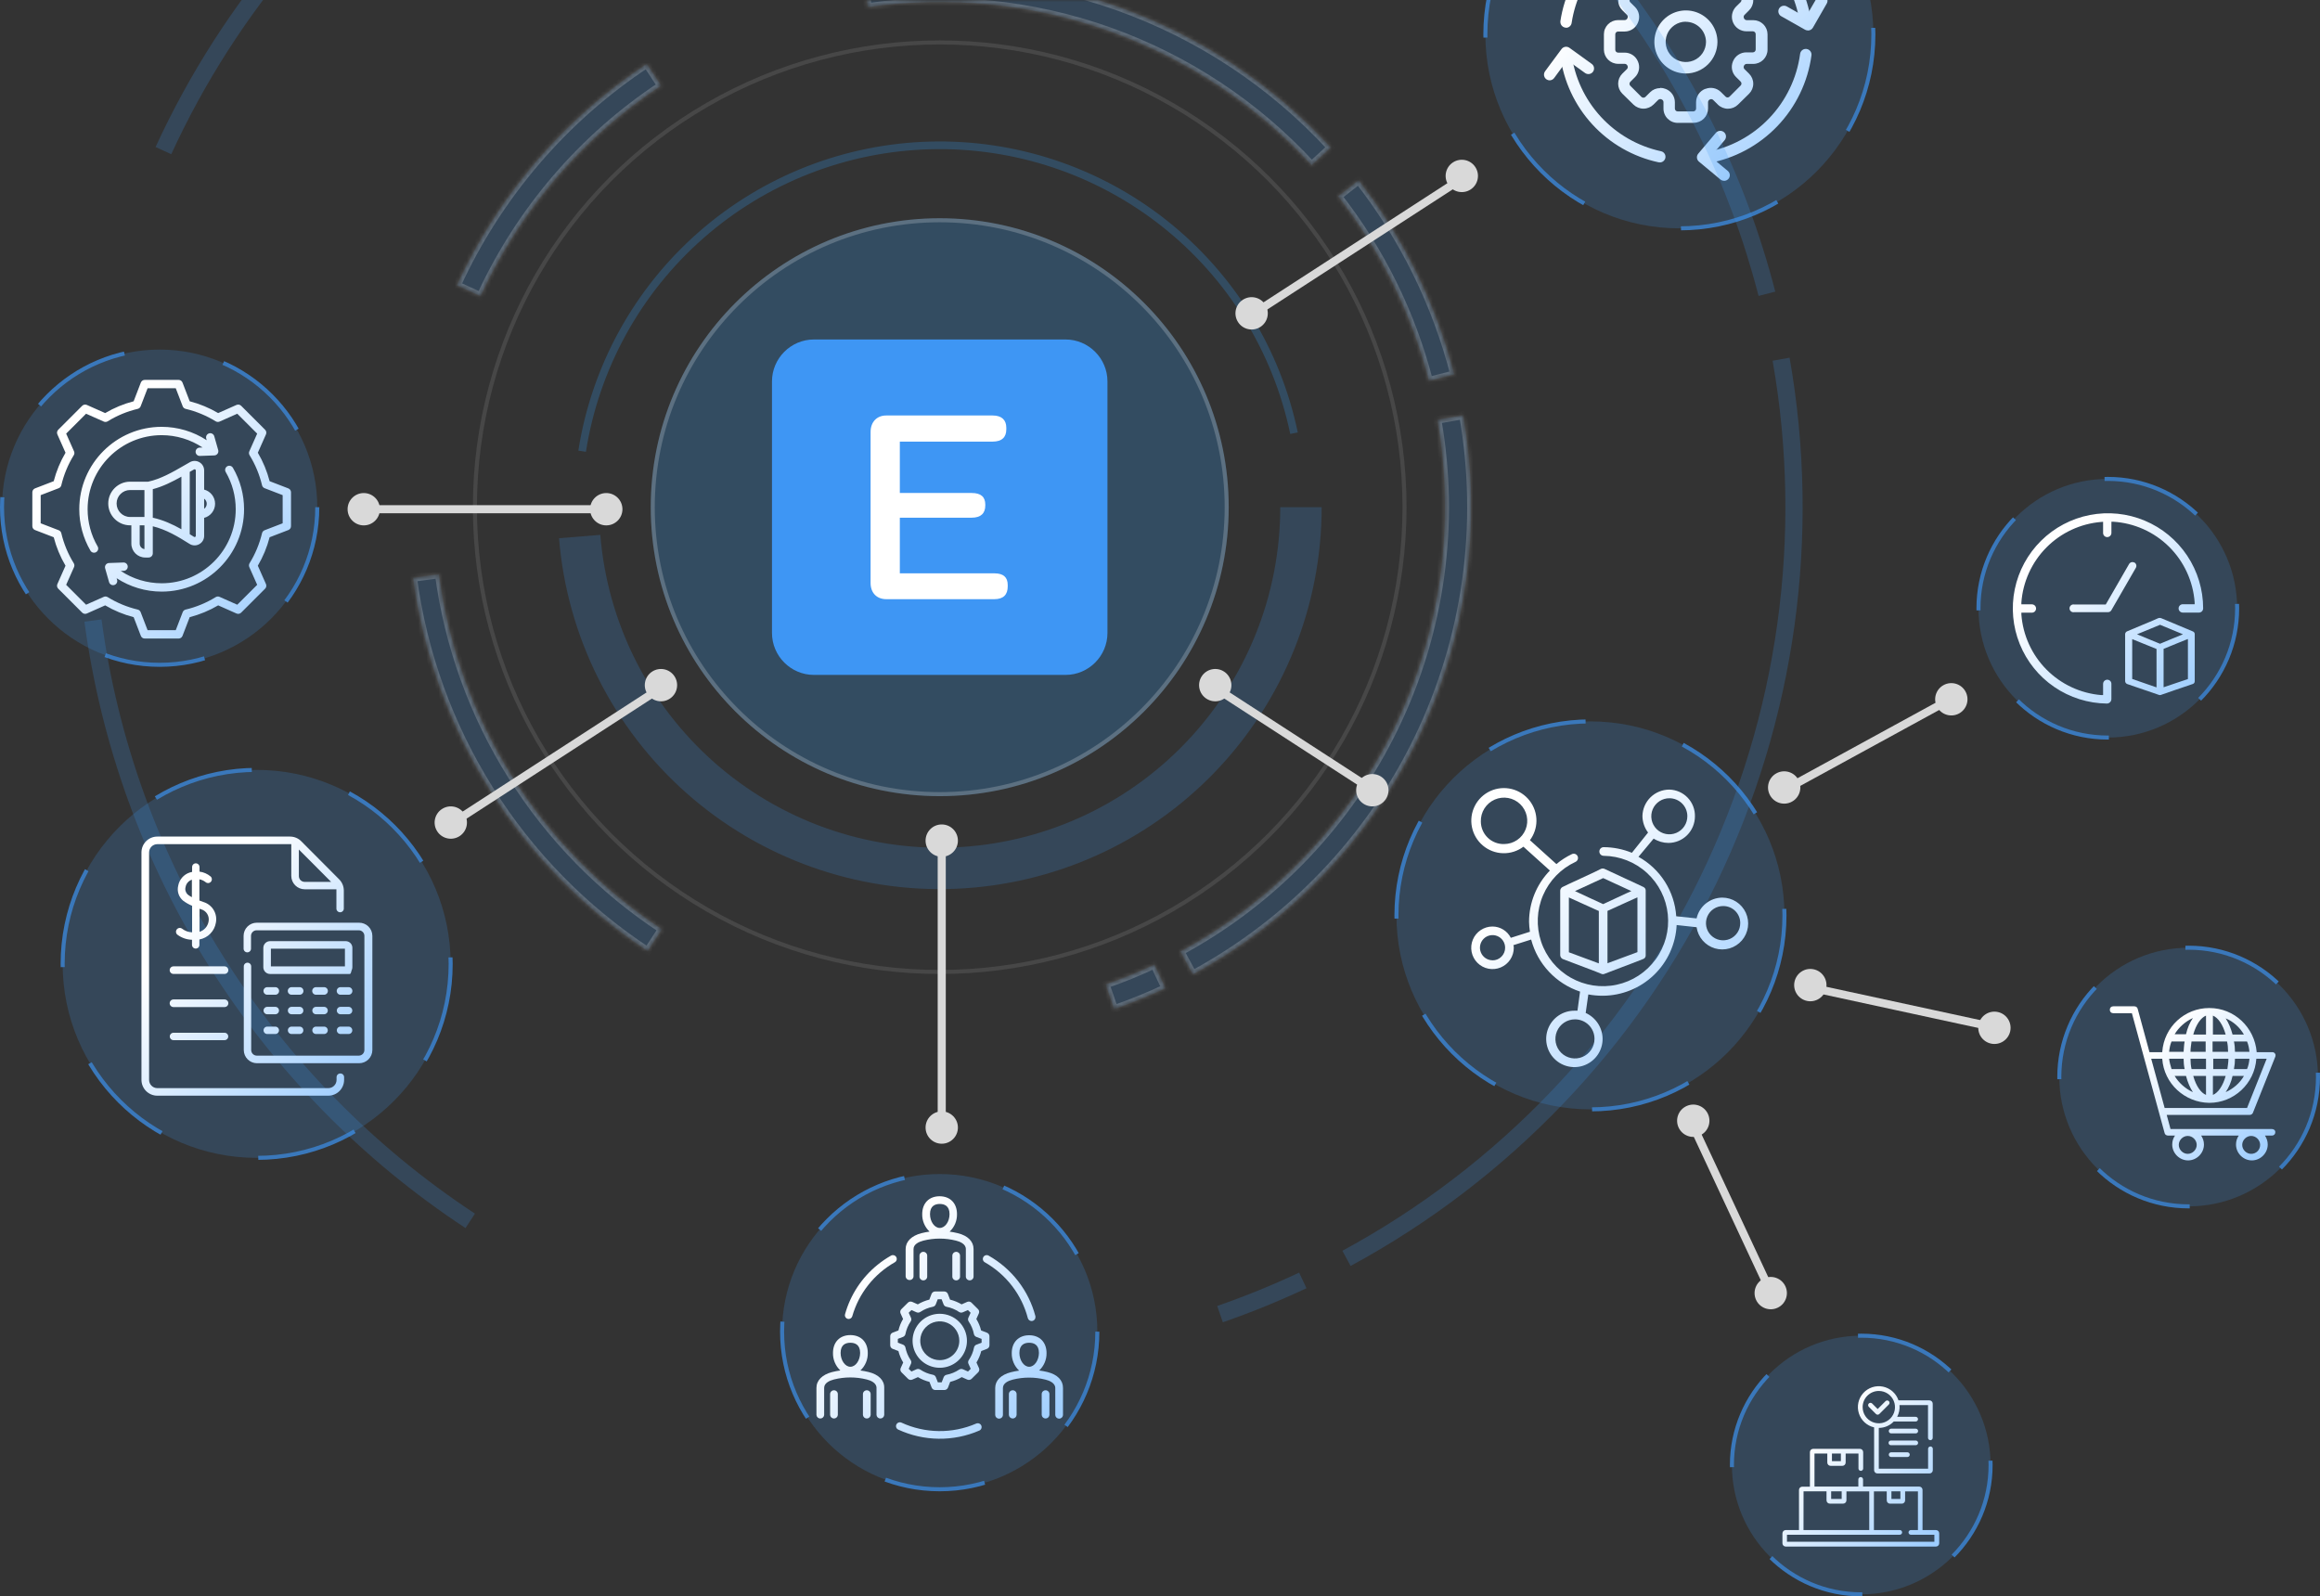 <svg width="574" height="395" viewBox="0 0 574 395" fill="none" xmlns="http://www.w3.org/2000/svg">
<rect x="0" y="0" width="574" height="395" fill="#333333" stroke="none"/>
<path d="M327 125.5C327 149.898 317.564 173.35 300.666 190.949C283.769 208.548 260.72 218.93 236.342 219.922C211.964 220.914 188.148 212.439 169.876 196.271C151.605 180.103 140.295 157.495 138.312 133.177L148.526 132.345C150.293 154.025 160.377 174.182 176.667 188.597C192.957 203.011 214.191 210.567 235.925 209.683C257.659 208.799 278.209 199.543 293.275 183.852C308.34 168.161 316.753 147.252 316.753 125.5H327Z" fill="#3E96F4" fill-opacity="0.2"/>
<circle cx="232.5" cy="125.5" r="71.5" fill="#334C61"/>
<circle cx="232.5" cy="125.5" r="71" stroke="white" stroke-opacity="0.2"/>
<circle cx="393.5" cy="226.5" r="48" fill="#3E96F4" fill-opacity="0.2" stroke="#3A78BB" stroke-dasharray="25 25"/>
<circle cx="415.5" cy="8.5" r="48" fill="#3E96F4" fill-opacity="0.2" stroke="#3A78BB" stroke-dasharray="25 25"/>
<path d="M418.986 30.405H415.13C414.663 30.41 414.2 30.322 413.767 30.146C413.334 29.971 412.941 29.711 412.609 29.382C412.278 29.053 412.015 28.662 411.836 28.23C411.657 27.799 411.565 27.337 411.567 26.87V25.248C411.563 25.103 411.515 24.963 411.43 24.845C411.345 24.728 411.227 24.639 411.09 24.589C410.958 24.525 410.81 24.502 410.665 24.523C410.519 24.544 410.384 24.609 410.275 24.708L409.112 25.862C408.447 26.518 407.55 26.886 406.616 26.886C405.682 26.886 404.785 26.518 404.12 25.862L401.372 23.16C400.72 22.506 400.354 21.62 400.354 20.696C400.354 19.773 400.72 18.887 401.372 18.232L402.545 17.078C402.64 16.976 402.703 16.847 402.726 16.708C402.749 16.57 402.73 16.428 402.673 16.3C402.624 16.158 402.533 16.034 402.412 15.944C402.291 15.854 402.146 15.802 401.995 15.796H400.356C399.424 15.796 398.529 15.427 397.869 14.77C397.208 14.112 396.834 13.22 396.829 12.288V8.469C396.831 8.007 396.923 7.55 397.101 7.125C397.279 6.699 397.539 6.312 397.867 5.987C398.194 5.662 398.583 5.405 399.01 5.231C399.437 5.056 399.894 4.967 400.356 4.97H401.995C402.14 4.966 402.281 4.918 402.398 4.833C402.516 4.748 402.605 4.63 402.655 4.493C402.722 4.364 402.747 4.217 402.728 4.073C402.708 3.929 402.644 3.794 402.545 3.687L401.372 2.524C400.72 1.87 400.354 0.984 400.354 0.06C400.354 -0.863 400.72 -1.749 401.372 -2.404L404.12 -5.106C404.798 -5.736 405.69 -6.087 406.616 -6.087C407.542 -6.087 408.434 -5.736 409.112 -5.106L410.275 -3.952C410.379 -3.854 410.509 -3.79 410.65 -3.767C410.79 -3.744 410.934 -3.764 411.063 -3.823C411.204 -3.871 411.328 -3.96 411.418 -4.08C411.508 -4.199 411.56 -4.343 411.567 -4.492V-6.104C411.574 -7.036 411.95 -7.927 412.612 -8.583C413.275 -9.239 414.17 -9.605 415.102 -9.603H418.949C419.417 -9.616 419.884 -9.536 420.32 -9.366C420.757 -9.196 421.155 -8.941 421.492 -8.615C421.828 -8.289 422.096 -7.899 422.279 -7.467C422.462 -7.036 422.557 -6.572 422.558 -6.104V-4.474C422.564 -4.33 422.612 -4.192 422.697 -4.076C422.782 -3.96 422.899 -3.872 423.034 -3.823C423.167 -3.756 423.316 -3.73 423.463 -3.75C423.611 -3.77 423.748 -3.833 423.859 -3.933L425.022 -5.087C425.7 -5.718 426.592 -6.069 427.518 -6.069C428.444 -6.069 429.336 -5.718 430.014 -5.087L432.761 -2.385C433.414 -1.731 433.78 -0.845 433.78 0.079C433.78 1.002 433.414 1.888 432.761 2.542L431.598 3.706C431.501 3.807 431.436 3.936 431.413 4.075C431.39 4.214 431.41 4.357 431.47 4.484C431.517 4.626 431.606 4.751 431.725 4.841C431.845 4.931 431.989 4.982 432.139 4.988H433.778C434.24 4.986 434.698 5.074 435.125 5.249C435.553 5.423 435.942 5.68 436.271 6.005C436.599 6.33 436.86 6.717 437.039 7.142C437.218 7.568 437.311 8.025 437.314 8.487V12.306C437.306 13.239 436.931 14.131 436.268 14.789C435.606 15.446 434.711 15.814 433.778 15.814H432.139C431.995 15.818 431.855 15.864 431.738 15.947C431.62 16.03 431.53 16.147 431.479 16.282C431.412 16.413 431.388 16.562 431.409 16.708C431.431 16.854 431.497 16.99 431.598 17.097L432.761 18.251C433.414 18.905 433.78 19.791 433.78 20.715C433.78 21.638 433.414 22.524 432.761 23.178L430.014 25.88C429.349 26.537 428.452 26.904 427.518 26.904C426.583 26.904 425.687 26.537 425.022 25.88L423.859 24.726C423.756 24.628 423.625 24.563 423.485 24.54C423.344 24.517 423.2 24.538 423.071 24.598C422.936 24.65 422.819 24.74 422.734 24.857C422.65 24.974 422.601 25.113 422.595 25.258V26.87C422.59 27.802 422.216 28.694 421.555 29.351C420.894 30.009 420 30.378 419.068 30.378L418.986 30.405ZM410.742 21.74C411.22 21.742 411.692 21.835 412.135 22.015C412.794 22.27 413.361 22.718 413.763 23.299C414.164 23.881 414.382 24.569 414.388 25.276V26.87C414.388 27.054 414.461 27.231 414.592 27.362C414.722 27.492 414.899 27.566 415.084 27.566H418.94C419.125 27.566 419.302 27.492 419.432 27.362C419.563 27.231 419.636 27.054 419.636 26.87V25.248C419.641 24.545 419.856 23.859 420.255 23.28C420.653 22.7 421.216 22.253 421.871 21.997H421.953C422.594 21.74 423.295 21.675 423.972 21.81C424.648 21.945 425.271 22.274 425.764 22.757L426.927 23.911C426.992 23.977 427.069 24.028 427.154 24.064C427.238 24.099 427.33 24.117 427.422 24.117C427.514 24.117 427.605 24.099 427.689 24.064C427.774 24.028 427.851 23.977 427.916 23.911L430.664 21.163C430.793 21.035 430.865 20.86 430.865 20.678C430.865 20.496 430.793 20.321 430.664 20.192L429.492 19.029C429.012 18.548 428.683 17.937 428.546 17.271C428.409 16.606 428.471 15.914 428.722 15.283L428.777 15.146C429.044 14.5 429.496 13.948 430.077 13.558C430.657 13.169 431.339 12.96 432.038 12.957H433.677C433.863 12.957 434.041 12.884 434.173 12.753C434.305 12.623 434.38 12.446 434.383 12.261V8.441C434.38 8.256 434.305 8.079 434.173 7.948C434.041 7.818 433.863 7.745 433.677 7.745H432.038C431.339 7.736 430.657 7.522 430.077 7.131C429.498 6.74 429.045 6.188 428.774 5.543C428.504 4.898 428.428 4.188 428.555 3.501C428.682 2.813 429.008 2.178 429.492 1.672L430.664 0.518C430.792 0.385 430.863 0.208 430.863 0.024C430.863 -0.161 430.792 -0.338 430.664 -0.471L427.916 -3.173C427.851 -3.238 427.774 -3.29 427.689 -3.326C427.605 -3.361 427.514 -3.379 427.422 -3.379C427.33 -3.379 427.238 -3.361 427.154 -3.326C427.069 -3.29 426.992 -3.238 426.927 -3.173L425.764 -2.01C425.262 -1.523 424.628 -1.194 423.941 -1.063C423.254 -0.933 422.544 -1.007 421.898 -1.277C421.24 -1.533 420.674 -1.981 420.272 -2.562C419.87 -3.143 419.652 -3.831 419.645 -4.538V-6.104C419.643 -6.289 419.567 -6.466 419.435 -6.597C419.303 -6.727 419.125 -6.8 418.94 -6.8H415.093C415.001 -6.801 414.909 -6.784 414.824 -6.75C414.738 -6.715 414.661 -6.664 414.595 -6.599C414.529 -6.535 414.477 -6.457 414.442 -6.372C414.406 -6.287 414.388 -6.196 414.388 -6.104V-4.474C414.352 -3.781 414.121 -3.113 413.721 -2.547C413.321 -1.981 412.769 -1.54 412.128 -1.275C411.487 -1.01 410.785 -0.933 410.102 -1.051C409.419 -1.17 408.783 -1.48 408.269 -1.946L407.106 -3.109C406.972 -3.237 406.793 -3.309 406.607 -3.309C406.421 -3.309 406.242 -3.237 406.108 -3.109L403.36 -0.407C403.295 -0.343 403.243 -0.267 403.208 -0.183C403.173 -0.098 403.154 -0.008 403.154 0.083C403.154 0.174 403.173 0.265 403.208 0.349C403.243 0.433 403.295 0.509 403.36 0.573L404.523 1.727C405.017 2.219 405.351 2.848 405.484 3.532C405.616 4.216 405.54 4.925 405.265 5.565C405.003 6.221 404.551 6.785 403.967 7.183C403.382 7.581 402.693 7.796 401.986 7.8H400.337C400.153 7.8 399.976 7.873 399.845 8.004C399.715 8.134 399.641 8.311 399.641 8.496V12.325C399.644 12.508 399.718 12.684 399.848 12.814C399.978 12.944 400.153 13.018 400.337 13.021H401.986C402.689 13.022 403.375 13.233 403.958 13.626C404.54 14.019 404.992 14.577 405.256 15.228C405.535 15.872 405.615 16.584 405.484 17.273C405.354 17.963 405.019 18.597 404.523 19.093L403.36 20.247C403.231 20.378 403.158 20.554 403.158 20.738C403.158 20.921 403.231 21.097 403.36 21.227L406.108 23.975C406.242 24.104 406.421 24.175 406.607 24.175C406.793 24.175 406.972 24.104 407.106 23.975L408.269 22.812C408.595 22.49 408.981 22.235 409.405 22.062C409.83 21.889 410.284 21.801 410.742 21.805V21.74Z" fill="url(#paint0_linear_0_5545)"/>
<path d="M417.062 18.187C415.521 18.176 414.017 17.709 412.741 16.845C411.465 15.981 410.474 14.758 409.891 13.331C409.309 11.904 409.163 10.337 409.47 8.827C409.777 7.317 410.525 5.932 411.618 4.846C412.712 3.76 414.102 3.022 415.614 2.725C417.127 2.429 418.693 2.586 420.116 3.179C421.538 3.771 422.754 4.771 423.609 6.053C424.464 7.335 424.921 8.842 424.921 10.383C424.911 12.459 424.078 14.447 422.605 15.91C421.131 17.373 419.138 18.192 417.062 18.187ZM417.062 5.364C416.076 5.371 415.115 5.67 414.299 6.223C413.483 6.775 412.848 7.558 412.476 8.47C412.104 9.383 412.01 10.386 412.207 11.351C412.404 12.317 412.882 13.203 413.582 13.898C414.281 14.592 415.171 15.064 416.138 15.254C417.105 15.443 418.107 15.342 419.017 14.964C419.927 14.585 420.705 13.945 421.252 13.125C421.798 12.305 422.09 11.341 422.09 10.355C422.076 9.032 421.539 7.768 420.598 6.838C419.656 5.909 418.385 5.388 417.062 5.391V5.364ZM387.477 6.847C387.104 6.847 386.746 6.7 386.48 6.438C386.214 6.176 386.062 5.819 386.058 5.446C386.053 5.379 386.053 5.312 386.058 5.244C387.006 -1.017 389.832 -6.843 394.163 -11.463C398.494 -16.083 404.125 -19.28 410.311 -20.631C410.491 -20.671 410.676 -20.676 410.857 -20.644C411.038 -20.613 411.211 -20.545 411.366 -20.447C411.521 -20.348 411.655 -20.219 411.76 -20.069C411.865 -19.918 411.939 -19.748 411.978 -19.568C412.019 -19.388 412.024 -19.202 411.992 -19.021C411.961 -18.839 411.894 -18.665 411.795 -18.51C411.696 -18.354 411.568 -18.219 411.417 -18.113C411.266 -18.007 411.096 -17.932 410.916 -17.892C405.289 -16.663 400.167 -13.756 396.228 -9.555C392.288 -5.354 389.716 -0.056 388.851 5.638C388.809 5.975 388.647 6.286 388.395 6.513C388.143 6.74 387.817 6.869 387.477 6.875V6.847ZM410.65 40.16C410.55 40.169 410.449 40.169 410.348 40.16C404.051 38.805 398.33 35.531 393.971 30.788C389.613 26.046 386.832 20.069 386.012 13.68C385.966 13.309 386.069 12.934 386.299 12.638C386.529 12.343 386.867 12.151 387.239 12.105C387.611 12.059 387.986 12.162 388.281 12.392C388.576 12.622 388.768 12.96 388.814 13.332C389.569 19.14 392.102 24.573 396.065 28.886C400.029 33.198 405.229 36.18 410.953 37.421C411.133 37.459 411.305 37.533 411.457 37.637C411.609 37.742 411.739 37.875 411.839 38.03C411.94 38.185 412.009 38.358 412.042 38.54C412.075 38.721 412.072 38.908 412.033 39.088C411.963 39.402 411.787 39.683 411.536 39.885C411.285 40.086 410.972 40.196 410.65 40.196V40.16ZM422.301 40.398C421.974 40.368 421.668 40.223 421.436 39.99C421.205 39.758 421.062 39.451 421.034 39.123C421.006 38.796 421.093 38.469 421.281 38.2C421.469 37.931 421.746 37.736 422.063 37.65C428.025 36.593 433.497 33.667 437.687 29.296C441.877 24.924 444.569 19.334 445.373 13.332C445.397 13.148 445.457 12.97 445.549 12.809C445.642 12.648 445.765 12.507 445.913 12.394C446.06 12.281 446.228 12.198 446.407 12.15C446.587 12.102 446.774 12.089 446.958 12.114C447.328 12.16 447.665 12.35 447.895 12.644C448.125 12.937 448.229 13.31 448.185 13.68C447.298 20.28 444.336 26.428 439.726 31.234C435.116 36.04 429.097 39.255 422.539 40.416H422.292L422.301 40.398ZM446.701 6.875C446.361 6.876 446.032 6.754 445.775 6.532C445.517 6.31 445.349 6.002 445.3 5.666C444.44 -0.25 441.728 -5.741 437.554 -10.02C433.379 -14.298 427.956 -17.144 422.063 -18.148C421.88 -18.178 421.705 -18.244 421.548 -18.342C421.391 -18.44 421.255 -18.568 421.148 -18.719C421.041 -18.869 420.964 -19.04 420.923 -19.22C420.882 -19.401 420.877 -19.587 420.909 -19.77C420.978 -20.137 421.189 -20.461 421.495 -20.674C421.802 -20.887 422.181 -20.97 422.548 -20.905C429.021 -19.808 434.98 -16.687 439.569 -11.993C444.159 -7.298 447.143 -1.27 448.094 5.226C448.121 5.408 448.112 5.593 448.067 5.771C448.022 5.95 447.943 6.117 447.833 6.264C447.723 6.412 447.585 6.536 447.427 6.63C447.269 6.723 447.094 6.785 446.912 6.811H446.701V6.875Z" fill="url(#paint1_linear_0_5545)"/>
<path d="M409.204 -12.515C409.018 -12.515 408.833 -12.552 408.662 -12.624C408.49 -12.695 408.334 -12.8 408.203 -12.932C408.072 -13.064 407.968 -13.22 407.898 -13.393C407.827 -13.565 407.792 -13.749 407.793 -13.935C407.793 -14.092 407.821 -14.247 407.875 -14.393L409.707 -19.403L404.541 -21.235C404.362 -21.295 404.197 -21.391 404.056 -21.517C403.915 -21.643 403.802 -21.797 403.722 -21.968C403.642 -22.14 403.598 -22.325 403.593 -22.514C403.587 -22.703 403.62 -22.891 403.69 -23.067C403.754 -23.243 403.852 -23.405 403.98 -23.543C404.107 -23.68 404.26 -23.792 404.43 -23.87C404.6 -23.948 404.784 -23.992 404.972 -23.999C405.159 -24.006 405.346 -23.976 405.522 -23.91L412.015 -21.574C412.363 -21.45 412.648 -21.194 412.809 -20.861C412.97 -20.529 412.994 -20.147 412.876 -19.797L410.541 -13.431C410.439 -13.16 410.256 -12.926 410.017 -12.762C409.778 -12.598 409.494 -12.512 409.204 -12.515ZM447.288 7.534C447.044 7.533 446.805 7.47 446.592 7.351L440.702 4.017C440.542 3.928 440.401 3.809 440.287 3.665C440.174 3.522 440.089 3.357 440.039 3.181C439.989 3.005 439.974 2.821 439.995 2.639C440.016 2.457 440.073 2.281 440.162 2.121C440.35 1.796 440.659 1.559 441.021 1.461C441.383 1.364 441.769 1.413 442.095 1.599L446.757 4.237L449.505 -0.508C449.694 -0.831 450.003 -1.066 450.364 -1.164C450.726 -1.261 451.111 -1.213 451.437 -1.03C451.598 -0.939 451.74 -0.818 451.853 -0.672C451.967 -0.527 452.05 -0.36 452.099 -0.182C452.148 -0.004 452.16 0.182 452.136 0.365C452.112 0.548 452.052 0.725 451.959 0.885L448.534 6.847C448.409 7.062 448.23 7.24 448.014 7.364C447.799 7.488 447.555 7.553 447.306 7.553L447.288 7.534ZM426.56 44.73C426.226 44.731 425.902 44.614 425.645 44.401L420.341 39.995C420.058 39.756 419.88 39.415 419.848 39.046C419.815 38.677 419.93 38.31 420.167 38.026L424.527 32.869C424.772 32.586 425.117 32.409 425.49 32.377C425.863 32.344 426.234 32.458 426.524 32.695C426.666 32.812 426.783 32.956 426.87 33.118C426.956 33.28 427.009 33.458 427.026 33.641C427.043 33.824 427.024 34.009 426.969 34.185C426.914 34.36 426.825 34.523 426.707 34.664L423.254 38.777L427.467 42.285C427.609 42.401 427.726 42.544 427.812 42.705C427.898 42.867 427.951 43.044 427.969 43.227C427.986 43.409 427.966 43.593 427.912 43.767C427.857 43.942 427.768 44.105 427.65 44.245C427.515 44.402 427.348 44.528 427.16 44.615C426.972 44.702 426.768 44.748 426.56 44.749V44.73ZM383.411 19.881C383.151 19.881 382.897 19.809 382.675 19.674C382.453 19.539 382.274 19.345 382.155 19.114C382.037 18.883 381.984 18.623 382.004 18.364C382.024 18.105 382.114 17.857 382.266 17.646L386.333 12.15C386.554 11.848 386.887 11.645 387.258 11.586C387.628 11.528 388.007 11.619 388.311 11.839L393.807 15.805C393.956 15.912 394.084 16.047 394.181 16.203C394.278 16.359 394.344 16.532 394.373 16.714C394.403 16.895 394.397 17.081 394.355 17.26C394.312 17.438 394.235 17.607 394.127 17.756C393.906 18.057 393.574 18.258 393.205 18.314C392.836 18.371 392.459 18.279 392.158 18.058L387.752 14.889L384.519 19.304C384.39 19.478 384.223 19.62 384.031 19.72C383.839 19.82 383.627 19.875 383.411 19.881Z" fill="url(#paint2_linear_0_5545)"/>
<circle cx="63.5" cy="238.5" r="48" fill="#3E96F4" fill-opacity="0.2" stroke="#3A78BB" stroke-dasharray="25 25"/>
<circle cx="232.5" cy="329.5" r="39" fill="#3E96F4" fill-opacity="0.2" stroke="#3A78BB" stroke-dasharray="25 25"/>
<path d="M227.494 310.608V315.776C227.481 315.908 227.497 316.041 227.539 316.166C227.582 316.292 227.65 316.407 227.74 316.505C227.83 316.602 227.939 316.681 228.061 316.734C228.183 316.787 228.315 316.815 228.448 316.815C228.581 316.815 228.713 316.787 228.835 316.734C228.957 316.681 229.066 316.602 229.156 316.505C229.246 316.407 229.314 316.292 229.357 316.166C229.399 316.041 229.415 315.908 229.403 315.776V310.608C229.381 310.372 229.271 310.152 229.094 309.992C228.918 309.832 228.687 309.743 228.448 309.743C228.209 309.743 227.979 309.832 227.802 309.992C227.626 310.152 227.516 310.372 227.494 310.608Z" fill="url(#paint3_linear_0_5545)"/>
<path d="M209.958 326.368C210.164 326.367 210.365 326.299 210.529 326.175C210.693 326.051 210.812 325.877 210.868 325.68C212.48 320.035 216.257 315.244 221.388 312.336C221.608 312.212 221.769 312.006 221.836 311.764C221.904 311.521 221.871 311.262 221.746 311.044C221.621 310.825 221.414 310.665 221.17 310.598C220.926 310.531 220.665 310.564 220.445 310.688C219.282 311.349 218.174 312.103 217.135 312.944C213.239 316.091 210.424 320.362 209.08 325.168C209.054 325.251 209.04 325.337 209.039 325.424C209.039 325.669 209.135 325.904 209.306 326.08C209.478 326.256 209.711 326.359 209.958 326.368Z" fill="url(#paint4_linear_0_5545)"/>
<path d="M243.652 312.336C246.266 313.818 248.555 315.804 250.384 318.179C252.213 320.553 253.544 323.266 254.301 326.16C254.356 326.363 254.476 326.542 254.643 326.671C254.81 326.8 255.016 326.87 255.227 326.872C255.479 326.872 255.721 326.772 255.899 326.595C256.078 326.418 256.178 326.178 256.178 325.928C256.186 325.848 256.186 325.768 256.178 325.688C255.352 322.546 253.902 319.601 251.913 317.025C249.924 314.449 247.435 312.294 244.595 310.688C244.486 310.626 244.366 310.587 244.241 310.571C244.117 310.556 243.991 310.565 243.87 310.598C243.749 310.631 243.636 310.688 243.537 310.764C243.438 310.841 243.356 310.936 243.294 311.044C243.232 311.152 243.192 311.271 243.177 311.395C243.161 311.518 243.17 311.644 243.204 311.764C243.237 311.884 243.294 311.996 243.371 312.094C243.448 312.192 243.543 312.274 243.652 312.336Z" fill="url(#paint5_linear_0_5545)"/>
<path d="M225.069 316.728C225.195 316.728 225.319 316.703 225.435 316.655C225.55 316.607 225.656 316.537 225.744 316.449C225.832 316.36 225.902 316.255 225.95 316.14C225.997 316.024 226.021 315.901 226.02 315.776V309.064C226.02 307.864 227.349 307.272 228.436 306.984C231.097 306.308 233.886 306.308 236.547 306.984C237.458 307.208 238.964 307.784 238.964 309.056V315.768C238.952 315.9 238.967 316.033 239.01 316.158C239.052 316.284 239.12 316.399 239.21 316.497C239.3 316.594 239.409 316.673 239.531 316.726C239.653 316.78 239.785 316.807 239.918 316.807C240.052 316.807 240.183 316.78 240.305 316.726C240.427 316.673 240.537 316.594 240.627 316.497C240.716 316.399 240.785 316.284 240.827 316.158C240.87 316.033 240.885 315.9 240.873 315.768V309.056C240.873 307.176 239.455 305.752 236.99 305.144C236.319 304.977 235.638 304.846 234.953 304.752C235.546 304.195 236.015 303.521 236.328 302.772C236.642 302.024 236.793 301.218 236.773 300.408C236.773 297.728 235.089 296 232.472 296C229.854 296 228.17 297.728 228.17 300.408C228.15 301.216 228.301 302.02 228.613 302.767C228.926 303.514 229.392 304.187 229.983 304.744C229.297 304.841 228.616 304.975 227.945 305.144C225.528 305.776 224.07 307.2 224.07 309.056V315.768C224.069 315.897 224.094 316.025 224.144 316.144C224.195 316.263 224.269 316.371 224.362 316.461C224.456 316.551 224.566 316.621 224.688 316.667C224.809 316.712 224.939 316.733 225.069 316.728ZM232.512 297.904C233.607 297.904 234.928 298.336 234.928 300.416C234.928 302.272 233.833 303.84 232.512 303.84C231.191 303.84 230.095 302.24 230.095 300.416C230.095 298.336 231.416 297.904 232.512 297.904Z" fill="url(#paint6_linear_0_5545)"/>
<path d="M235.621 310.608V315.776C235.609 315.908 235.624 316.041 235.667 316.166C235.709 316.292 235.778 316.407 235.867 316.505C235.957 316.602 236.067 316.681 236.188 316.734C236.31 316.787 236.442 316.815 236.576 316.815C236.709 316.815 236.841 316.787 236.963 316.734C237.084 316.681 237.194 316.602 237.284 316.505C237.373 316.407 237.442 316.292 237.484 316.166C237.527 316.041 237.542 315.908 237.53 315.776V310.608C237.508 310.372 237.398 310.152 237.222 309.992C237.045 309.832 236.815 309.743 236.576 309.743C236.336 309.743 236.106 309.832 235.93 309.992C235.753 310.152 235.643 310.372 235.621 310.608Z" fill="url(#paint7_linear_0_5545)"/>
<path d="M206.333 344.008C206.081 344.008 205.839 344.107 205.661 344.284C205.483 344.461 205.382 344.701 205.382 344.952V350.128C205.404 350.364 205.514 350.584 205.691 350.744C205.868 350.904 206.098 350.993 206.337 350.993C206.576 350.993 206.806 350.904 206.983 350.744C207.16 350.584 207.27 350.364 207.291 350.128V344.952C207.291 344.827 207.267 344.704 207.218 344.589C207.17 344.474 207.099 344.369 207.01 344.282C206.921 344.194 206.815 344.124 206.699 344.077C206.583 344.03 206.458 344.007 206.333 344.008Z" fill="url(#paint8_linear_0_5545)"/>
<path d="M259.149 339.496C258.475 339.329 257.792 339.201 257.103 339.112C257.692 338.56 258.159 337.892 258.474 337.151C258.789 336.41 258.945 335.612 258.932 334.808C258.932 332.128 257.24 330.392 254.631 330.392C252.021 330.392 250.321 332.128 250.321 334.808C250.304 335.617 250.458 336.42 250.771 337.166C251.084 337.913 251.551 338.587 252.142 339.144C251.455 339.237 250.774 339.371 250.104 339.544C247.639 340.168 246.229 341.592 246.229 343.448V350.168C246.251 350.404 246.361 350.624 246.538 350.784C246.714 350.944 246.945 351.033 247.184 351.033C247.423 351.033 247.653 350.944 247.83 350.784C248.006 350.624 248.116 350.404 248.138 350.168V343.448C248.138 342.248 249.459 341.656 250.555 341.376C253.219 340.704 256.01 340.704 258.674 341.376C259.576 341.6 261.091 342.176 261.091 343.448V350.168C261.113 350.404 261.223 350.624 261.399 350.784C261.576 350.944 261.806 351.033 262.045 351.033C262.284 351.033 262.515 350.944 262.691 350.784C262.868 350.624 262.978 350.404 263 350.168V343.448C263.024 341.528 261.614 340.104 259.149 339.496ZM254.631 338.192C253.326 338.192 252.214 336.592 252.214 334.768C252.214 332.688 253.519 332.248 254.631 332.248C255.742 332.248 257.047 332.688 257.047 334.768C257.023 336.624 255.927 338.192 254.631 338.192Z" fill="url(#paint9_linear_0_5545)"/>
<path d="M214.46 344.008C214.335 344.007 214.211 344.03 214.094 344.077C213.978 344.124 213.872 344.194 213.783 344.282C213.694 344.369 213.623 344.474 213.575 344.589C213.527 344.704 213.502 344.827 213.502 344.952V350.128C213.524 350.364 213.634 350.584 213.81 350.744C213.987 350.904 214.217 350.993 214.456 350.993C214.695 350.993 214.926 350.904 215.102 350.744C215.279 350.584 215.389 350.364 215.411 350.128V344.952C215.411 344.701 215.311 344.461 215.133 344.284C214.954 344.107 214.713 344.008 214.46 344.008Z" fill="url(#paint10_linear_0_5545)"/>
<path d="M244.159 329.752L242.741 329.208C242.494 328.207 242.095 327.249 241.557 326.368L242.178 324.992C242.256 324.816 242.279 324.621 242.243 324.433C242.207 324.244 242.114 324.071 241.976 323.936L240.365 322.336C240.229 322.199 240.055 322.107 239.865 322.071C239.675 322.035 239.479 322.058 239.302 322.136L237.917 322.752C237.027 322.221 236.064 321.825 235.057 321.576L234.517 320.168C234.447 319.989 234.325 319.835 234.165 319.726C234.005 319.618 233.817 319.56 233.623 319.56H231.368C231.174 319.56 230.985 319.618 230.826 319.726C230.666 319.835 230.544 319.989 230.474 320.168L229.934 321.576C228.927 321.825 227.964 322.221 227.074 322.752L225.689 322.136C225.512 322.058 225.316 322.035 225.126 322.071C224.936 322.107 224.761 322.199 224.626 322.336L223.015 323.936C222.877 324.071 222.784 324.244 222.748 324.433C222.712 324.621 222.735 324.816 222.813 324.992L223.434 326.368C222.907 327.251 222.519 328.209 222.282 329.208L220.864 329.744C220.684 329.813 220.529 329.935 220.42 330.094C220.31 330.252 220.252 330.44 220.252 330.632V332.872C220.252 333.064 220.31 333.251 220.42 333.41C220.529 333.568 220.684 333.69 220.864 333.76L222.282 334.304C222.531 335.302 222.93 336.256 223.466 337.136L222.846 338.512C222.767 338.687 222.744 338.882 222.78 339.071C222.816 339.26 222.909 339.433 223.047 339.568L224.658 341.168C224.794 341.305 224.968 341.397 225.158 341.433C225.348 341.468 225.545 341.446 225.721 341.368L227.107 340.752C227.992 341.284 228.953 341.681 229.958 341.928L230.506 343.336C230.576 343.515 230.699 343.669 230.858 343.777C231.018 343.886 231.207 343.944 231.4 343.944H233.655C233.849 343.944 234.038 343.886 234.197 343.777C234.357 343.669 234.48 343.515 234.55 343.336L235.089 341.928C236.097 341.682 237.061 341.286 237.949 340.752L239.334 341.368C239.511 341.446 239.707 341.468 239.897 341.433C240.087 341.397 240.262 341.305 240.397 341.168L242.008 339.568C242.146 339.433 242.239 339.26 242.275 339.071C242.311 338.882 242.288 338.687 242.21 338.512L241.59 337.136C242.126 336.256 242.525 335.302 242.774 334.304L244.191 333.76C244.372 333.69 244.527 333.568 244.636 333.41C244.745 333.251 244.804 333.064 244.804 332.872V330.632C244.8 330.437 244.736 330.249 244.62 330.091C244.505 329.934 244.344 329.816 244.159 329.752ZM242.862 331.288V332.232L241.582 332.72C241.431 332.778 241.297 332.873 241.193 332.996C241.089 333.119 241.018 333.266 240.985 333.424C240.77 334.538 240.329 335.596 239.689 336.536C239.599 336.669 239.545 336.822 239.531 336.982C239.517 337.141 239.543 337.301 239.608 337.448L240.172 338.696L239.495 339.368L238.239 338.808C238.091 338.746 237.93 338.72 237.77 338.734C237.609 338.748 237.455 338.801 237.32 338.888C236.373 339.52 235.307 339.958 234.187 340.176C234.028 340.208 233.88 340.279 233.757 340.382C233.633 340.485 233.537 340.618 233.478 340.768L232.987 342.04H232.036L231.545 340.768C231.486 340.618 231.39 340.485 231.267 340.382C231.143 340.279 230.995 340.208 230.836 340.176C229.707 339.963 228.632 339.525 227.679 338.888C227.544 338.801 227.39 338.748 227.229 338.734C227.069 338.72 226.908 338.746 226.76 338.808L225.504 339.368L224.827 338.696L225.391 337.448C225.456 337.301 225.482 337.141 225.468 336.982C225.454 336.822 225.4 336.669 225.31 336.536C224.674 335.595 224.233 334.537 224.014 333.424C223.982 333.266 223.91 333.119 223.806 332.996C223.702 332.873 223.568 332.778 223.418 332.72L222.137 332.232V331.288L223.418 330.8C223.568 330.741 223.702 330.646 223.806 330.523C223.91 330.4 223.982 330.253 224.014 330.096C224.233 328.983 224.674 327.925 225.31 326.984C225.4 326.851 225.454 326.697 225.468 326.538C225.482 326.379 225.456 326.218 225.391 326.072L224.827 324.824L225.504 324.16L226.76 324.712C226.908 324.776 227.069 324.803 227.23 324.789C227.39 324.775 227.545 324.721 227.679 324.632C228.625 323.998 229.691 323.56 230.812 323.344C230.971 323.312 231.119 323.241 231.242 323.138C231.366 323.034 231.462 322.902 231.521 322.752L232.012 321.48H232.963L233.454 322.752C233.513 322.902 233.609 323.034 233.732 323.138C233.856 323.241 234.004 323.312 234.163 323.344C235.284 323.56 236.35 323.998 237.296 324.632C237.43 324.721 237.585 324.775 237.745 324.789C237.906 324.803 238.067 324.776 238.215 324.712L239.471 324.16L240.148 324.824L239.584 326.072C239.519 326.218 239.492 326.379 239.507 326.538C239.521 326.697 239.575 326.851 239.664 326.984C240.301 327.925 240.742 328.983 240.961 330.096C240.993 330.253 241.065 330.4 241.169 330.523C241.273 330.646 241.407 330.741 241.557 330.8L242.838 331.288H242.862Z" fill="url(#paint11_linear_0_5545)"/>
<path d="M232.512 325.08C231.181 325.08 229.881 325.472 228.775 326.206C227.669 326.94 226.807 327.983 226.298 329.203C225.789 330.424 225.656 331.767 225.915 333.063C226.175 334.359 226.815 335.549 227.756 336.483C228.696 337.417 229.895 338.054 231.2 338.311C232.504 338.569 233.857 338.437 235.086 337.931C236.315 337.426 237.365 336.569 238.104 335.471C238.843 334.372 239.238 333.081 239.238 331.76C239.235 329.989 238.526 328.291 237.265 327.039C236.004 325.786 234.295 325.082 232.512 325.08ZM232.512 336.552C231.556 336.552 230.621 336.27 229.827 335.743C229.032 335.215 228.412 334.466 228.047 333.589C227.681 332.712 227.585 331.746 227.772 330.815C227.958 329.884 228.418 329.029 229.094 328.358C229.77 327.686 230.631 327.229 231.569 327.044C232.506 326.859 233.478 326.954 234.361 327.317C235.244 327.68 235.999 328.296 236.53 329.085C237.061 329.874 237.345 330.802 237.345 331.752C237.345 333.025 236.836 334.246 235.929 335.146C235.023 336.046 233.794 336.552 232.512 336.552Z" fill="url(#paint12_linear_0_5545)"/>
<path d="M258.691 344.008C258.565 344.007 258.441 344.03 258.324 344.077C258.208 344.124 258.102 344.194 258.013 344.282C257.924 344.369 257.853 344.474 257.805 344.589C257.757 344.704 257.732 344.827 257.732 344.952V350.128C257.754 350.364 257.864 350.584 258.041 350.744C258.217 350.904 258.447 350.993 258.687 350.993C258.926 350.993 259.156 350.904 259.333 350.744C259.509 350.584 259.619 350.364 259.641 350.128V344.952C259.641 344.701 259.541 344.461 259.363 344.284C259.184 344.107 258.943 344.008 258.691 344.008Z" fill="url(#paint13_linear_0_5545)"/>
<path d="M250.563 344.008C250.311 344.008 250.069 344.107 249.891 344.284C249.713 344.461 249.613 344.701 249.613 344.952V350.128C249.634 350.364 249.744 350.584 249.921 350.744C250.098 350.904 250.328 350.993 250.567 350.993C250.806 350.993 251.036 350.904 251.213 350.744C251.39 350.584 251.5 350.364 251.522 350.128V344.952C251.522 344.827 251.497 344.704 251.448 344.589C251.4 344.474 251.329 344.369 251.24 344.282C251.151 344.194 251.045 344.124 250.929 344.077C250.813 344.03 250.688 344.007 250.563 344.008Z" fill="url(#paint14_linear_0_5545)"/>
<path d="M214.92 339.496C214.246 339.33 213.563 339.202 212.874 339.112C213.468 338.555 213.938 337.881 214.253 337.133C214.568 336.384 214.721 335.579 214.703 334.768C214.703 332.088 213.011 330.352 210.393 330.352C207.775 330.352 206.092 332.088 206.092 334.768C206.073 335.577 206.225 336.381 206.539 337.128C206.853 337.875 207.32 338.548 207.912 339.104C207.223 339.198 206.54 339.331 205.866 339.504C203.45 340.128 202 341.552 202 343.408V350.128C202.022 350.364 202.132 350.584 202.309 350.744C202.485 350.904 202.715 350.993 202.955 350.993C203.194 350.993 203.424 350.904 203.601 350.744C203.777 350.584 203.887 350.364 203.909 350.128V343.408C203.909 342.208 205.23 341.616 206.326 341.336C208.99 340.664 211.781 340.664 214.445 341.336C215.347 341.56 216.861 342.136 216.861 343.408V350.128C216.883 350.364 216.993 350.584 217.17 350.744C217.347 350.904 217.577 350.993 217.816 350.993C218.055 350.993 218.285 350.904 218.462 350.744C218.639 350.584 218.749 350.364 218.77 350.128V343.408C218.819 341.528 217.377 340.104 214.92 339.496ZM210.393 338.192C209.096 338.192 207.977 336.592 207.977 334.768C207.977 332.688 209.282 332.248 210.393 332.248C211.505 332.248 212.81 332.688 212.81 334.768C212.794 336.624 211.698 338.192 210.393 338.192Z" fill="url(#paint15_linear_0_5545)"/>
<path d="M241.518 352.248C238.597 353.51 235.439 354.142 232.254 354.102C229.068 354.062 225.928 353.351 223.04 352.016C222.81 351.912 222.548 351.903 222.311 351.99C222.074 352.077 221.882 352.253 221.775 352.48C221.722 352.592 221.692 352.714 221.686 352.838C221.681 352.962 221.7 353.086 221.742 353.202C221.785 353.319 221.85 353.426 221.935 353.518C222.019 353.609 222.121 353.683 222.234 353.736C225.368 355.184 228.775 355.955 232.232 355.998C235.688 356.041 239.114 355.354 242.283 353.984C242.398 353.935 242.503 353.865 242.591 353.777C242.679 353.688 242.748 353.583 242.795 353.468C242.842 353.353 242.866 353.23 242.865 353.105C242.865 352.981 242.839 352.858 242.79 352.744C242.742 352.629 242.671 352.525 242.582 352.438C242.493 352.351 242.387 352.282 242.271 352.235C242.155 352.188 242.031 352.164 241.906 352.165C241.781 352.166 241.657 352.191 241.542 352.24L241.518 352.248Z" fill="url(#paint16_linear_0_5545)"/>
<circle cx="39.5" cy="125.5" r="39" fill="#3E96F4" fill-opacity="0.2" stroke="#3A78BB" stroke-dasharray="25 25"/>
<circle cx="521.5" cy="150.5" r="32" fill="#3E96F4" fill-opacity="0.2" stroke="#3A78BB" stroke-dasharray="25 25"/>
<circle cx="541.5" cy="266.5" r="32" fill="#3E96F4" fill-opacity="0.2" stroke="#3A78BB" stroke-dasharray="25 25"/>
<circle cx="460.5" cy="362.5" r="32" fill="#3E96F4" fill-opacity="0.2" stroke="#3A78BB" stroke-dasharray="25 25"/>
<circle cx="232.5" cy="125.5" r="115" stroke="white" stroke-opacity="0.1"/>
<mask id="path-15-inside-1_0_5545" fill="white">
<path d="M329.308 36.503C314.844 20.77 296.763 8.799 276.631 1.626C256.499 -5.546 234.922 -7.703 213.769 -4.659L214.695 1.775C234.803 -1.119 255.313 0.932 274.45 7.749C293.587 14.567 310.774 25.946 324.523 40.902L329.308 36.503Z"/>
</mask>
<path d="M329.308 36.503C314.844 20.77 296.763 8.799 276.631 1.626C256.499 -5.546 234.922 -7.703 213.769 -4.659L214.695 1.775C234.803 -1.119 255.313 0.932 274.45 7.749C293.587 14.567 310.774 25.946 324.523 40.902L329.308 36.503Z" fill="#3E96F4" fill-opacity="0.2" stroke="white" stroke-opacity="0.2" stroke-width="2" mask="url(#path-15-inside-1_0_5545)"/>
<mask id="path-16-inside-2_0_5545" fill="white">
<path d="M359.829 92.644C355.319 75.164 347.258 58.8 336.148 44.572L331.025 48.572C341.585 62.097 349.248 77.652 353.535 94.268L359.829 92.644Z"/>
</mask>
<path d="M359.829 92.644C355.319 75.164 347.258 58.8 336.148 44.572L331.025 48.572C341.585 62.097 349.248 77.652 353.535 94.268L359.829 92.644Z" fill="#3E96F4" fill-opacity="0.2" stroke="white" stroke-opacity="0.2" stroke-width="2" mask="url(#path-16-inside-2_0_5545)"/>
<mask id="path-17-inside-3_0_5545" fill="white">
<path d="M295.112 241.137C319.375 228 338.891 207.564 350.897 182.723C362.903 157.881 366.792 129.892 362.012 102.719L355.61 103.845C360.154 129.675 356.457 156.281 345.044 179.894C333.632 203.508 315.08 222.934 292.017 235.421L295.112 241.137Z"/>
</mask>
<path d="M295.112 241.137C319.375 228 338.891 207.564 350.897 182.723C362.903 157.881 366.792 129.892 362.012 102.719L355.61 103.845C360.154 129.675 356.457 156.281 345.044 179.894C333.632 203.508 315.08 222.934 292.017 235.421L295.112 241.137Z" fill="#3E96F4" fill-opacity="0.2" stroke="white" stroke-opacity="0.2" stroke-width="2" mask="url(#path-17-inside-3_0_5545)"/>
<mask id="path-18-inside-4_0_5545" fill="white">
<path d="M275.647 249.72C279.982 248.214 284.235 246.483 288.389 244.532L285.627 238.648C281.678 240.502 277.635 242.149 273.514 243.58L275.647 249.72Z"/>
</mask>
<path d="M275.647 249.72C279.982 248.214 284.235 246.483 288.389 244.532L285.627 238.648C281.678 240.502 277.635 242.149 273.514 243.58L275.647 249.72Z" fill="#3E96F4" fill-opacity="0.2" stroke="white" stroke-opacity="0.2" stroke-width="2" mask="url(#path-18-inside-4_0_5545)"/>
<mask id="path-19-inside-5_0_5545" fill="white">
<path d="M102.163 142.95C104.662 161.613 111.139 179.522 121.157 195.465C131.176 211.408 144.501 225.013 160.232 235.361L163.804 229.931C148.851 220.095 136.184 207.161 126.661 192.006C117.138 176.852 110.981 159.828 108.606 142.088L102.163 142.95Z"/>
</mask>
<path d="M102.163 142.95C104.662 161.613 111.139 179.522 121.157 195.465C131.176 211.408 144.501 225.013 160.232 235.361L163.804 229.931C148.851 220.095 136.184 207.161 126.661 192.006C117.138 176.852 110.981 159.828 108.606 142.088L102.163 142.95Z" fill="#3E96F4" fill-opacity="0.2" stroke="white" stroke-opacity="0.2" stroke-width="2" mask="url(#path-19-inside-5_0_5545)"/>
<mask id="path-20-inside-6_0_5545" fill="white">
<path d="M160.031 15.771C139.544 29.301 123.254 48.297 113.005 70.607L118.912 73.32C128.654 52.113 144.139 34.056 163.614 21.194L160.031 15.771Z"/>
</mask>
<path d="M160.031 15.771C139.544 29.301 123.254 48.297 113.005 70.607L118.912 73.32C128.654 52.113 144.139 34.056 163.614 21.194L160.031 15.771Z" fill="#3E96F4" fill-opacity="0.2" stroke="white" stroke-opacity="0.2" stroke-width="2" mask="url(#path-20-inside-6_0_5545)"/>
<path d="M439.228 72.156C431.905 43.776 418.817 17.208 400.78 -5.893L397.414 -3.265C415.091 19.374 427.917 45.411 435.094 73.223L439.228 72.156Z" fill="#3E96F4" fill-opacity="0.2"/>
<path d="M334.155 313.246C373.547 291.917 405.233 258.738 424.726 218.405C444.219 178.073 450.532 132.631 442.772 88.513L438.566 89.253C446.172 132.489 439.985 177.022 420.881 216.547C401.778 256.073 370.727 288.588 332.122 309.491L334.155 313.246Z" fill="#3E96F4" fill-opacity="0.2"/>
<path d="M302.552 327.18C309.59 324.736 316.496 321.924 323.24 318.757L321.425 314.892C314.816 317.996 308.049 320.751 301.151 323.147L302.552 327.18Z" fill="#3E96F4" fill-opacity="0.2"/>
<path d="M20.888 153.832C24.945 184.133 35.462 213.208 51.727 239.093C67.992 264.978 89.627 287.067 115.167 303.868L117.514 300.301C92.484 283.836 71.282 262.188 55.343 236.821C39.403 211.454 29.096 182.96 25.12 153.266L20.888 153.832Z" fill="#3E96F4" fill-opacity="0.2"/>
<path d="M114.842 -52.654C81.579 -30.686 55.131 0.155 38.491 36.377L42.371 38.16C58.678 2.662 84.598 -27.563 117.195 -49.091L114.842 -52.654Z" fill="#3E96F4" fill-opacity="0.2"/>
<path d="M321.087 106.992C316.755 86.258 305.288 67.7 288.682 54.55C272.076 41.401 251.383 34.492 230.208 35.029C209.032 35.566 188.716 43.513 172.797 57.486C156.878 71.46 146.365 90.575 143.089 111.502L144.966 111.796C148.173 91.308 158.466 72.595 174.051 58.914C189.635 45.234 209.525 37.453 230.256 36.928C250.987 36.403 271.245 43.166 287.502 56.04C303.76 68.913 314.987 87.082 319.228 107.381L321.087 106.992Z" fill="#334C61"/>
<path d="M90.5 126H150" stroke="#D9D9D9" stroke-width="2"/>
<circle cx="90" cy="126" r="4" fill="#D9D9D9"/>
<circle cx="150" cy="126" r="4" fill="#D9D9D9"/>
<path d="M232.999 208L232.999 279.5" stroke="#D9D9D9" stroke-width="2"/>
<circle cx="232.999" cy="208" r="4" transform="rotate(90 232.999 208)" fill="#D9D9D9"/>
<path d="M233 283C230.791 283 229 281.209 229 279C229 276.791 230.791 275 233 275C235.209 275 237 276.791 237 279C237 281.209 235.209 283 233 283Z" fill="#D9D9D9"/>
<path d="M111.319 204.042L163.917 169.96" stroke="#D9D9D9" stroke-width="2"/>
<circle cx="111.533" cy="203.532" r="4" transform="rotate(-32.942 111.533 203.532)" fill="#D9D9D9"/>
<circle cx="163.531" cy="169.533" r="4" transform="rotate(-32.942 163.531 169.533)" fill="#D9D9D9"/>
<path d="M309.458 78.041L362.056 43.959" stroke="#D9D9D9" stroke-width="2"/>
<circle cx="309.671" cy="77.531" r="4" transform="rotate(-32.942 309.671 77.531)" fill="#D9D9D9"/>
<circle cx="361.67" cy="43.532" r="4" transform="rotate(-32.942 361.67 43.532)" fill="#D9D9D9"/>
<path d="M300.285 169.96L326.584 187.001L339.733 195.521" stroke="#D9D9D9" stroke-width="2"/>
<circle cx="4" cy="4" r="4" transform="matrix(-0.839 -0.544 -0.544 0.839 345.064 194.35)" fill="#D9D9D9"/>
<circle cx="4" cy="4" r="4" transform="matrix(-0.839 -0.544 -0.544 0.839 306.202 168.351)" fill="#D9D9D9"/>
<path d="M447.691 244.291L478.319 250.923L493.633 254.239" stroke="#D9D9D9" stroke-width="2"/>
<circle cx="4" cy="4" r="4" transform="matrix(-0.977 -0.212 -0.212 0.977 498.204 251.258)" fill="#D9D9D9"/>
<circle cx="4" cy="4" r="4" transform="matrix(-0.977 -0.212 -0.212 0.977 452.656 240.693)" fill="#D9D9D9"/>
<path d="M441.621 195.395L469.118 180.364L482.867 172.849" stroke="#D9D9D9" stroke-width="2"/>
<circle cx="4" cy="4" r="4" transform="matrix(-0.877 0.48 0.48 0.877 484.372 167.602)" fill="#D9D9D9"/>
<circle cx="4" cy="4" r="4" transform="matrix(-0.877 0.48 0.48 0.877 443.02 189.425)" fill="#D9D9D9"/>
<path d="M418.385 277.474L431.649 305.867L438.28 320.063" stroke="#D9D9D9" stroke-width="2"/>
<circle cx="4" cy="4" r="4" transform="matrix(-0.423 -0.906 -0.906 0.423 443.421 321.896)" fill="#D9D9D9"/>
<circle cx="4" cy="4" r="4" transform="matrix(-0.423 -0.906 -0.906 0.423 424.255 279.248)" fill="#D9D9D9"/>
<g clip-path="url(#clip0_0_5545)">
<path d="M274 156.625C274 162.331 269.331 167 263.625 167H201.375C195.669 167 191 162.331 191 156.625V94.375C191 88.669 195.669 84 201.375 84H263.625C269.331 84 274 88.669 274 94.375V156.625Z" fill="#3E96F4"/>
<path d="M215.395 144.253V106.882C215.395 104.423 216.94 102.807 219.258 102.807H245.601C247.849 102.807 248.973 103.931 248.973 105.828V106.249C248.973 108.216 247.849 109.27 245.601 109.27H222.63V121.985H240.403C242.721 121.985 243.775 122.968 243.775 124.865V125.076C243.775 127.043 242.651 128.096 240.403 128.096H222.63V141.865H246.023C248.271 141.865 249.324 142.848 249.324 144.745V145.097C249.324 147.134 248.271 148.258 246.023 148.258H219.258C216.94 148.257 215.395 146.712 215.395 144.253Z" fill="white"/>
</g>
<path d="M369.276 229.256C368.233 229.255 367.214 229.562 366.346 230.14C365.479 230.718 364.802 231.541 364.403 232.503C364.003 233.466 363.898 234.526 364.101 235.548C364.304 236.571 364.805 237.51 365.543 238.247C366.28 238.984 367.219 239.486 368.241 239.689C369.264 239.892 370.324 239.787 371.286 239.387C372.249 238.987 373.071 238.311 373.649 237.443C374.227 236.576 374.535 235.556 374.533 234.514C374.551 234.294 374.513 234.074 374.423 233.873L378.829 232.481C379.615 235.464 381.133 238.205 383.246 240.454C385.358 242.703 387.999 244.388 390.928 245.359L390.287 250.085H389.536C388.155 250.083 386.804 250.491 385.655 251.257C384.506 252.023 383.61 253.113 383.081 254.389C382.551 255.665 382.412 257.069 382.681 258.424C382.95 259.778 383.615 261.023 384.592 261.999C385.568 262.976 386.813 263.641 388.168 263.91C389.522 264.179 390.926 264.04 392.202 263.511C393.478 262.981 394.568 262.085 395.334 260.936C396.1 259.787 396.508 258.436 396.506 257.055C396.495 255.698 396.094 254.373 395.352 253.236C394.61 252.1 393.558 251.2 392.321 250.643L392.971 246.064C394.137 246.279 395.321 246.386 396.506 246.384C401.221 246.373 405.75 244.552 409.16 241.296C412.569 238.04 414.597 233.599 414.825 228.89L419.762 229.43C419.938 230.647 420.459 231.788 421.265 232.716C422.07 233.645 423.126 234.322 424.306 234.668C425.485 235.013 426.74 235.012 427.919 234.665C429.098 234.318 430.153 233.639 430.957 232.709C431.761 231.779 432.281 230.638 432.455 229.421C432.629 228.204 432.449 226.963 431.937 225.845C431.425 224.727 430.603 223.78 429.568 223.117C428.533 222.454 427.33 222.102 426.1 222.103C424.617 222.118 423.183 222.635 422.032 223.57C420.881 224.505 420.081 225.802 419.762 227.251L414.724 226.719C414.52 223.682 413.558 220.744 411.926 218.175C410.294 215.605 408.044 213.486 405.382 212.009L409.137 207.503C410.233 208.199 411.503 208.57 412.801 208.575C414.534 208.567 416.194 207.876 417.42 206.652C418.647 205.427 419.34 203.768 419.35 202.035C419.373 201.181 419.227 200.331 418.921 199.533C418.614 198.736 418.153 198.007 417.564 197.388C416.976 196.77 416.27 196.273 415.489 195.928C414.707 195.583 413.866 195.395 413.012 195.376C411.267 195.381 409.593 196.069 408.35 197.293C407.107 198.518 406.393 200.18 406.362 201.925C406.38 203.397 406.867 204.825 407.754 206.001L403.751 211.011C401.535 210.107 399.166 209.635 396.772 209.619C396.488 209.619 396.215 209.732 396.014 209.933C395.813 210.134 395.7 210.406 395.7 210.69C395.7 210.975 395.813 211.247 396.014 211.448C396.215 211.649 396.488 211.762 396.772 211.762C400.739 211.806 404.55 213.311 407.477 215.988C410.404 218.665 412.243 222.327 412.64 226.274C413.038 230.221 411.967 234.176 409.633 237.383C407.298 240.59 403.864 242.825 399.986 243.659C396.108 244.494 392.058 243.87 388.611 241.907C385.164 239.944 382.561 236.78 381.299 233.019C380.038 229.258 380.207 225.164 381.774 221.52C383.341 217.876 386.195 214.936 389.793 213.264C390.049 213.15 390.249 212.939 390.35 212.677C390.45 212.415 390.443 212.124 390.328 211.867C390.214 211.611 390.003 211.411 389.741 211.31C389.479 211.21 389.188 211.217 388.932 211.332C387.546 211.988 386.25 212.819 385.076 213.805L378.527 207.897C379.547 206.53 380.111 204.876 380.139 203.171C380.164 201.35 379.572 199.575 378.459 198.134C377.347 196.694 375.779 195.672 374.012 195.235C372.245 194.799 370.382 194.973 368.726 195.731C367.071 196.488 365.72 197.783 364.895 199.406C364.07 201.028 363.818 202.883 364.181 204.666C364.544 206.45 365.499 208.059 366.893 209.23C368.287 210.402 370.036 211.067 371.855 211.117C373.675 211.168 375.458 210.601 376.915 209.509L383.464 215.408C380.166 218.801 378.317 223.343 378.307 228.075C378.325 228.903 378.399 229.729 378.527 230.548L373.8 232.05C373.377 231.217 372.732 230.516 371.938 230.023C371.143 229.531 370.229 229.265 369.294 229.256H369.276ZM394.501 257.055C394.502 258.012 394.22 258.949 393.689 259.745C393.159 260.542 392.403 261.163 391.519 261.53C390.635 261.898 389.662 261.994 388.723 261.808C387.784 261.621 386.922 261.161 386.245 260.484C385.568 259.807 385.107 258.944 384.921 258.005C384.734 257.066 384.831 256.093 385.198 255.209C385.565 254.325 386.187 253.57 386.983 253.039C387.78 252.509 388.716 252.226 389.674 252.228C390.308 252.227 390.936 252.351 391.522 252.593C392.108 252.835 392.641 253.191 393.089 253.639C393.538 254.088 393.893 254.62 394.136 255.206C394.378 255.793 394.502 256.421 394.501 257.055ZM413.066 197.519C414.233 197.524 415.351 197.99 416.176 198.815C417.002 199.64 417.467 200.758 417.472 201.925C417.483 202.812 417.229 203.682 416.743 204.424C416.257 205.166 415.561 205.746 414.744 206.09C413.927 206.435 413.025 206.528 412.155 206.357C411.285 206.187 410.485 205.761 409.858 205.134C409.231 204.507 408.805 203.707 408.634 202.836C408.464 201.966 408.557 201.065 408.901 200.247C409.246 199.43 409.826 198.734 410.568 198.248C411.31 197.762 412.18 197.509 413.066 197.519ZM426.375 224.191C426.925 224.191 427.469 224.3 427.977 224.51C428.485 224.72 428.946 225.029 429.335 225.417C429.723 225.806 430.032 226.267 430.242 226.775C430.453 227.283 430.561 227.827 430.561 228.377C430.572 229.22 430.331 230.048 429.869 230.754C429.407 231.459 428.746 232.011 427.968 232.339C427.191 232.667 426.334 232.756 425.506 232.594C424.679 232.432 423.918 232.027 423.322 231.43C422.725 230.834 422.32 230.073 422.158 229.246C421.997 228.418 422.085 227.561 422.413 226.784C422.741 226.007 423.293 225.345 423.999 224.883C424.704 224.421 425.532 224.18 426.375 224.191ZM366.381 203.262C366.351 202.122 366.66 200.999 367.27 200.035C367.88 199.072 368.763 198.311 369.806 197.852C370.85 197.392 372.007 197.253 373.129 197.453C374.252 197.653 375.29 198.183 376.11 198.975C376.931 199.767 377.497 200.785 377.737 201.9C377.977 203.015 377.879 204.176 377.456 205.235C377.033 206.294 376.305 207.204 375.364 207.847C374.422 208.491 373.311 208.84 372.17 208.849C371.421 208.875 370.675 208.75 369.976 208.482C369.276 208.214 368.638 207.809 368.098 207.289C367.558 206.77 367.128 206.148 366.833 205.459C366.538 204.77 366.385 204.03 366.381 203.281V203.262ZM369.276 237.61C368.66 237.61 368.058 237.427 367.546 237.085C367.034 236.743 366.634 236.256 366.399 235.687C366.163 235.118 366.101 234.492 366.221 233.888C366.342 233.284 366.638 232.729 367.074 232.294C367.509 231.858 368.064 231.561 368.668 231.441C369.272 231.321 369.898 231.383 370.468 231.618C371.037 231.854 371.523 232.253 371.865 232.765C372.207 233.278 372.39 233.88 372.39 234.496C372.392 234.906 372.314 235.313 372.158 235.693C372.003 236.073 371.774 236.418 371.484 236.709C371.195 237.001 370.851 237.232 370.472 237.389C370.093 237.547 369.686 237.628 369.276 237.628V237.61Z" fill="url(#paint17_linear_0_5545)"/>
<path d="M386.559 219.492C386.407 219.58 386.279 219.704 386.185 219.852C386.091 220 386.034 220.169 386.019 220.344V236.346C386.025 236.55 386.088 236.748 386.202 236.918C386.315 237.089 386.474 237.223 386.66 237.307C388.593 238.058 395.82 240.742 396.213 240.971C396.331 241.024 396.459 241.052 396.589 241.052C396.718 241.052 396.846 241.024 396.964 240.971C397.395 240.76 404.292 238.223 406.518 237.307C406.72 237.247 406.896 237.118 407.015 236.943C407.133 236.767 407.187 236.556 407.168 236.346V220.344C407.171 220.165 407.122 219.989 407.026 219.837C406.93 219.686 406.791 219.566 406.628 219.492C406.518 219.383 397.074 215.087 396.964 214.986C396.691 214.876 396.386 214.876 396.113 214.986C396.113 215.087 386.66 219.383 386.559 219.492ZM388.162 222.066C388.272 222.066 396.113 225.73 395.572 225.391V238.379L388.162 235.631V222.066ZM405.125 235.595L397.715 238.342V225.391C397.825 225.391 405.666 221.727 405.125 222.066V235.595ZM396.644 217.276L403.623 220.491C403.513 220.491 396.213 223.926 396.644 223.715C396.543 223.715 389.243 220.28 389.674 220.491L396.644 217.276Z" fill="url(#paint18_linear_0_5545)"/>
<path d="M474.565 357.022C474.565 356.868 474.504 356.72 474.395 356.611C474.286 356.502 474.138 356.441 473.984 356.441H467.894C467.813 356.433 467.732 356.442 467.655 356.468C467.578 356.493 467.508 356.535 467.448 356.589C467.388 356.644 467.34 356.71 467.307 356.784C467.274 356.858 467.257 356.939 467.257 357.02C467.257 357.101 467.274 357.181 467.307 357.255C467.34 357.329 467.388 357.395 467.448 357.45C467.508 357.504 467.578 357.546 467.655 357.571C467.732 357.597 467.813 357.606 467.894 357.598H473.984C474.06 357.599 474.135 357.585 474.206 357.556C474.276 357.527 474.34 357.485 474.394 357.431C474.448 357.378 474.491 357.314 474.521 357.244C474.55 357.174 474.565 357.098 474.565 357.022Z" fill="url(#paint19_linear_0_5545)"/>
<path d="M473.983 353.512H467.894C467.74 353.512 467.592 353.574 467.483 353.683C467.374 353.792 467.313 353.939 467.313 354.094C467.313 354.248 467.374 354.396 467.483 354.505C467.592 354.614 467.74 354.675 467.894 354.675H473.983C474.138 354.675 474.286 354.614 474.395 354.505C474.504 354.396 474.565 354.248 474.565 354.094C474.565 353.939 474.504 353.792 474.395 353.683C474.286 353.574 474.138 353.512 473.983 353.512Z" fill="url(#paint20_linear_0_5545)"/>
<path d="M478.942 378.594H475.66V368.651C475.66 368.435 475.574 368.228 475.421 368.076C475.269 367.923 475.062 367.837 474.846 367.837H460.944V366.066C460.944 365.912 460.883 365.764 460.774 365.655C460.664 365.546 460.517 365.485 460.362 365.485C460.208 365.485 460.06 365.546 459.951 365.655C459.842 365.764 459.781 365.912 459.781 366.066V367.837H448.929V359.665H452.1V361.896C452.102 362.111 452.188 362.316 452.341 362.468C452.493 362.619 452.7 362.704 452.915 362.704H455.827C456.042 362.704 456.248 362.619 456.401 362.468C456.553 362.316 456.64 362.111 456.641 361.896V359.665H459.813V363.365C459.813 363.519 459.874 363.667 459.983 363.776C460.092 363.885 460.24 363.947 460.394 363.947C460.548 363.947 460.696 363.885 460.805 363.776C460.914 363.667 460.976 363.519 460.976 363.365V359.311C460.976 359.095 460.89 358.888 460.737 358.735C460.584 358.583 460.377 358.497 460.162 358.497H448.612C448.396 358.497 448.189 358.583 448.036 358.735C447.883 358.888 447.798 359.095 447.798 359.311V367.858H445.911C445.695 367.858 445.488 367.944 445.335 368.097C445.182 368.249 445.097 368.456 445.097 368.672V378.594H441.814C441.598 378.594 441.391 378.68 441.238 378.832C441.086 378.985 441 379.192 441 379.408V381.866C441 382.082 441.086 382.289 441.238 382.442C441.391 382.594 441.598 382.68 441.814 382.68H478.974C479.19 382.68 479.397 382.594 479.55 382.442C479.702 382.289 479.788 382.082 479.788 381.866V379.429C479.791 379.318 479.771 379.207 479.73 379.104C479.688 379 479.626 378.906 479.546 378.828C479.467 378.75 479.373 378.689 479.269 378.648C479.165 378.608 479.054 378.59 478.942 378.594ZM453.248 359.665H455.462V361.547H453.248V359.665ZM467.964 369.011H470.184V370.892H467.964V369.011ZM453.052 369.011H455.658V370.892H453.052V369.011ZM446.223 369.011H451.905V371.241C451.905 371.457 451.991 371.664 452.143 371.817C452.296 371.97 452.503 372.055 452.719 372.055H456.023C456.239 372.055 456.446 371.97 456.598 371.817C456.751 371.664 456.837 371.457 456.837 371.241V369.021H462.477V378.594H446.212L446.223 369.011ZM478.594 381.485H442.121V379.752H470.03C470.185 379.752 470.332 379.69 470.442 379.581C470.551 379.472 470.612 379.324 470.612 379.17C470.612 379.016 470.551 378.868 470.442 378.759C470.332 378.65 470.185 378.589 470.03 378.589H463.634V369.021H466.806V371.252C466.806 371.468 466.892 371.675 467.044 371.827C467.197 371.98 467.404 372.066 467.62 372.066H470.538C470.754 372.066 470.961 371.98 471.113 371.827C471.266 371.675 471.352 371.468 471.352 371.252V369.021H474.523V378.594H472.774C472.62 378.594 472.472 378.655 472.363 378.764C472.254 378.873 472.192 379.021 472.192 379.175C472.192 379.33 472.254 379.478 472.363 379.587C472.472 379.696 472.62 379.757 472.774 379.757H478.588L478.594 381.485Z" fill="url(#paint21_linear_0_5545)"/>
<path d="M467.894 359.353C467.74 359.353 467.592 359.414 467.483 359.524C467.374 359.633 467.313 359.78 467.313 359.935C467.313 360.089 467.374 360.237 467.483 360.346C467.592 360.455 467.74 360.516 467.894 360.516H471.917C472.071 360.516 472.219 360.455 472.328 360.346C472.437 360.237 472.498 360.089 472.498 359.935C472.498 359.78 472.437 359.633 472.328 359.524C472.219 359.414 472.071 359.353 471.917 359.353H467.894Z" fill="url(#paint22_linear_0_5545)"/>
<path d="M463.682 353.206V363.778C463.682 363.993 463.768 364.201 463.92 364.353C464.073 364.506 464.28 364.592 464.496 364.592H477.388C477.604 364.592 477.811 364.506 477.964 364.353C478.117 364.201 478.203 363.993 478.203 363.778V358.492C478.203 358.337 478.141 358.19 478.032 358.081C477.923 357.971 477.775 357.91 477.621 357.91C477.467 357.91 477.319 357.971 477.21 358.081C477.101 358.19 477.04 358.337 477.04 358.492V363.413H464.84V353.322C465.531 353.321 466.216 353.18 466.852 352.907C467.488 352.635 468.062 352.236 468.54 351.736H473.963C474.117 351.736 474.265 351.675 474.374 351.566C474.483 351.457 474.545 351.309 474.545 351.155C474.545 351.001 474.483 350.853 474.374 350.744C474.265 350.635 474.117 350.573 473.963 350.573H469.386C469.862 349.685 470.062 348.674 469.962 347.671H477.018V355.775C477.018 355.929 477.08 356.077 477.189 356.186C477.298 356.295 477.446 356.356 477.6 356.356C477.754 356.356 477.902 356.295 478.011 356.186C478.12 356.077 478.181 355.929 478.181 355.775V347.317C478.181 347.101 478.096 346.894 477.943 346.742C477.79 346.589 477.583 346.503 477.367 346.503H469.713C469.425 345.652 468.919 344.891 468.246 344.295C467.573 343.7 466.756 343.29 465.876 343.108C464.996 342.925 464.083 342.975 463.229 343.254C462.374 343.532 461.607 344.029 461.004 344.695C460.4 345.362 459.981 346.174 459.788 347.052C459.595 347.929 459.635 348.842 459.904 349.7C460.172 350.558 460.66 351.331 461.319 351.942C461.978 352.553 462.785 352.981 463.661 353.185L463.682 353.206ZM464.845 344.177C465.636 344.177 466.41 344.412 467.068 344.852C467.726 345.291 468.239 345.916 468.542 346.648C468.845 347.379 468.924 348.183 468.77 348.959C468.615 349.736 468.234 350.449 467.674 351.008C467.115 351.568 466.402 351.949 465.626 352.103C464.849 352.258 464.045 352.179 463.314 351.876C462.583 351.573 461.958 351.06 461.518 350.402C461.078 349.744 460.844 348.97 460.844 348.179C460.844 347.118 461.265 346.1 462.015 345.349C462.766 344.599 463.784 344.177 464.845 344.177Z" fill="url(#paint23_linear_0_5545)"/>
<path d="M464.142 349.881C464.252 349.989 464.4 350.05 464.554 350.05C464.709 350.05 464.857 349.989 464.967 349.881L467.329 347.523C467.384 347.469 467.427 347.405 467.456 347.334C467.486 347.264 467.501 347.188 467.501 347.111C467.501 347.034 467.486 346.959 467.456 346.888C467.427 346.817 467.384 346.753 467.329 346.699C467.276 346.645 467.212 346.602 467.142 346.572C467.071 346.543 466.996 346.528 466.92 346.528C466.844 346.528 466.768 346.543 466.698 346.572C466.628 346.602 466.564 346.645 466.51 346.699L464.56 348.649L463.191 347.28C463.137 347.226 463.073 347.183 463.003 347.154C462.933 347.124 462.857 347.109 462.781 347.109C462.705 347.109 462.629 347.124 462.559 347.154C462.489 347.183 462.425 347.226 462.371 347.28C462.317 347.334 462.274 347.398 462.244 347.469C462.215 347.54 462.2 347.616 462.2 347.693C462.2 347.769 462.215 347.845 462.244 347.916C462.274 347.987 462.317 348.051 462.371 348.105L464.142 349.881Z" fill="url(#paint24_linear_0_5545)"/>
<path d="M562.091 279.367H537.013L536.074 275.869H556.632C556.973 275.869 557.314 275.614 557.399 275.358L562.944 261.454C563.029 261.198 563.029 260.857 562.859 260.686C562.688 260.43 562.432 260.345 562.176 260.345H558.338C557.826 254.203 552.793 249.426 546.652 249.426H546.566C540.595 249.426 535.392 254.033 534.966 260.345H531.809L528.909 249.682C528.824 249.256 528.483 249 528.056 249H522.853C522.341 249 522 249.341 522 249.853C522 250.365 522.341 250.706 522.853 250.706H527.459L535.563 280.39C535.648 280.732 535.989 280.987 536.416 280.987H538.122C537.695 281.585 537.439 282.352 537.439 283.205C537.439 285.338 539.231 287.129 541.363 287.129C543.496 287.129 545.287 285.338 545.287 283.205C545.287 282.352 545.031 281.67 544.604 280.987H553.902C553.476 281.585 553.22 282.352 553.22 283.205C553.22 285.338 555.011 287.129 557.144 287.129C559.276 287.129 561.067 285.338 561.067 283.205C561.067 282.352 560.811 281.67 560.385 280.987H562.091C562.603 280.987 562.944 280.646 562.944 280.134C562.944 279.623 562.517 279.367 562.091 279.367ZM556.546 260.26H552.964C552.964 259.407 552.879 258.468 552.708 257.701H555.949C556.291 258.468 556.461 259.407 556.546 260.26ZM552.708 264.525C552.879 263.672 552.964 262.819 552.964 261.966H556.546C556.461 262.904 556.291 263.757 555.949 264.525H552.708ZM555.182 266.231C554.158 268.022 552.537 269.387 550.661 270.24C551.428 269.131 552.026 267.766 552.367 266.231H555.182ZM555.182 255.995H552.367C551.94 254.374 551.343 253.009 550.661 251.985C552.537 252.753 554.158 254.203 555.182 255.995ZM547.505 251.303C548.784 251.815 549.978 253.521 550.661 255.995H547.505V251.303ZM547.505 257.701H551.002C551.173 258.468 551.258 259.321 551.258 260.26H547.419V257.701H547.505ZM547.505 261.966H551.343C551.343 262.904 551.173 263.757 551.087 264.525H547.59V261.966H547.505ZM547.505 266.231H550.661C549.978 268.704 548.784 270.41 547.505 270.922V266.231ZM545.799 251.303V255.995H542.643C543.325 253.521 544.519 251.815 545.799 251.303ZM542.216 264.525C542.045 263.757 541.96 262.819 541.96 261.966H545.799V264.525H542.216ZM545.799 266.231V270.922C544.519 270.41 543.325 268.704 542.643 266.231H545.799ZM540.851 266.231C541.278 267.851 541.875 269.216 542.557 270.24C540.681 269.387 539.06 267.937 538.036 266.231H540.851ZM537.269 264.525C537.013 263.672 536.757 262.819 536.672 261.966H540.254C540.254 262.819 540.339 263.757 540.51 264.525H537.269ZM541.96 260.26C541.96 259.321 542.131 258.468 542.216 257.701H545.713V260.26H541.96ZM542.557 251.9C541.79 253.009 541.192 254.374 540.851 255.909H538.036C539.06 254.203 540.681 252.753 542.557 251.9ZM537.269 257.701H540.51C540.339 258.554 540.339 259.407 540.254 260.26H536.672C536.757 259.407 536.927 258.468 537.269 257.701ZM535.563 274.163L532.236 261.966H534.966C535.392 268.192 540.595 272.799 546.566 272.884H546.652C552.623 272.884 557.826 268.192 558.252 261.966H560.811L555.949 274.163H535.563ZM541.278 285.508C540.084 285.508 539.06 284.485 539.06 283.291C539.06 282.096 540.084 281.073 541.278 281.073C542.472 281.073 543.496 282.096 543.496 283.291C543.496 284.485 542.472 285.508 541.278 285.508ZM556.973 285.508C555.779 285.508 554.755 284.485 554.755 283.291C554.755 282.096 555.779 281.073 556.973 281.073C558.167 281.073 559.191 282.096 559.191 283.291C559.191 284.485 558.252 285.508 556.973 285.508Z" fill="url(#paint25_linear_0_5545)"/>
<path d="M522.103 168.489C521.96 168.344 521.777 168.245 521.578 168.204C521.379 168.162 521.172 168.181 520.983 168.256C520.794 168.332 520.632 168.462 520.517 168.63C520.402 168.797 520.338 168.995 520.335 169.199V171.992H519.886C514.754 171.567 509.944 169.324 506.319 165.667C502.695 162.01 500.495 157.18 500.116 152.045V151.602H502.713C502.986 151.596 503.247 151.49 503.448 151.304C503.593 151.161 503.692 150.978 503.733 150.778C503.775 150.578 503.756 150.37 503.679 150.181C503.603 149.992 503.472 149.83 503.303 149.715C503.135 149.601 502.936 149.538 502.732 149.537H500.116V149.093C500.49 143.957 502.688 139.123 506.314 135.465C509.939 131.807 514.753 129.566 519.886 129.146L520.335 129.114V131.889C520.336 132.024 520.364 132.157 520.417 132.281C520.469 132.406 520.546 132.518 520.643 132.613C520.74 132.707 520.854 132.781 520.98 132.831C521.105 132.88 521.239 132.905 521.374 132.902C521.643 132.897 521.9 132.788 522.09 132.598C522.28 132.408 522.389 132.151 522.394 131.882V129.095H522.837C528.046 129.418 532.96 131.621 536.666 135.295C540.372 138.968 542.618 143.863 542.987 149.068V149.511H540.048C539.774 149.511 539.512 149.62 539.318 149.814C539.124 150.007 539.016 150.27 539.016 150.544C539.016 150.818 539.124 151.08 539.318 151.274C539.512 151.467 539.774 151.576 540.048 151.576H544.096C544.182 151.576 544.267 151.564 544.349 151.538C544.564 151.475 544.752 151.344 544.886 151.165C545.019 150.985 545.091 150.767 545.09 150.544C545.09 145.898 543.716 141.357 541.14 137.491C538.564 133.625 534.903 130.607 530.616 128.817C526.329 127.028 521.609 126.546 517.049 127.433C512.489 128.32 508.293 130.537 504.99 133.803C501.687 137.069 499.424 141.24 498.485 145.789C497.547 150.339 497.975 155.065 499.717 159.371C501.458 163.678 504.435 167.373 508.271 169.992C512.108 172.611 516.634 174.036 521.279 174.089C521.57 174.083 521.847 173.965 522.054 173.759C522.26 173.554 522.38 173.278 522.388 172.987V169.224C522.391 169.089 522.368 168.954 522.319 168.828C522.27 168.702 522.197 168.587 522.103 168.489Z" fill="url(#paint26_linear_0_5545)"/>
<path d="M528.076 139.205C527.855 139.081 527.594 139.048 527.348 139.114C527.103 139.181 526.894 139.341 526.765 139.56L520.995 149.575H513.19C513.05 149.546 512.905 149.55 512.765 149.584C512.626 149.619 512.496 149.684 512.385 149.775C512.274 149.866 512.185 149.98 512.124 150.11C512.062 150.24 512.03 150.381 512.03 150.525C512.03 150.668 512.062 150.81 512.124 150.94C512.185 151.069 512.274 151.184 512.385 151.275C512.496 151.366 512.626 151.431 512.765 151.465C512.905 151.5 513.05 151.503 513.19 151.475H521.552C521.712 151.475 521.869 151.435 522.01 151.359C522.15 151.283 522.27 151.172 522.356 151.038L528.444 140.491C528.569 140.268 528.601 140.003 528.532 139.756C528.463 139.51 528.299 139.3 528.076 139.174V139.205Z" fill="url(#paint27_linear_0_5545)"/>
<path d="M542.544 156.239C542.455 156.163 534.778 153.027 534.689 152.951C534.464 152.868 534.217 152.868 533.992 152.951C533.992 153.027 526.315 156.163 526.226 156.239C526.106 156.299 526.003 156.389 525.927 156.5C525.851 156.61 525.803 156.738 525.789 156.872V168.553C525.798 168.71 525.853 168.86 525.946 168.986C526.039 169.112 526.168 169.208 526.315 169.262C527.886 169.807 533.733 171.796 534.081 171.923C534.181 171.968 534.288 171.991 534.398 171.991C534.507 171.991 534.615 171.968 534.714 171.923C535.063 171.771 540.65 169.889 542.48 169.262C542.636 169.223 542.774 169.131 542.87 169.002C542.966 168.872 543.014 168.714 543.006 168.553V156.872C543.001 156.733 542.954 156.598 542.871 156.485C542.789 156.372 542.675 156.286 542.544 156.239ZM527.537 168.002V158.139C527.62 158.139 533.181 160.47 533.555 160.584V170.086L527.537 168.002ZM534.429 159.298C534.347 159.298 529.07 157.068 528.728 156.948L534.429 154.598L540.099 156.948C540.016 156.935 534.081 159.444 534.429 159.286V159.298ZM541.321 158.139V168.021L535.303 170.054V160.552C535.386 160.54 541.758 157.873 541.321 158.139Z" fill="url(#paint28_linear_0_5545)"/>
<path d="M71.338 120.846L66.709 119.064C66.069 116.592 65.086 114.221 63.79 112.021L65.804 107.485C65.889 107.294 65.914 107.082 65.876 106.877C65.838 106.672 65.738 106.483 65.591 106.336L59.664 100.409C59.516 100.262 59.328 100.162 59.123 100.124C58.917 100.086 58.706 100.111 58.515 100.195L53.977 102.211C51.778 100.915 49.408 99.932 46.937 99.292L45.154 94.661C45.079 94.467 44.947 94.299 44.775 94.181C44.603 94.063 44.399 94 44.191 94H35.809C35.6 94 35.397 94.063 35.225 94.181C35.053 94.299 34.921 94.467 34.846 94.661L33.063 99.292C30.592 99.932 28.222 100.915 26.023 102.211L21.485 100.196C21.294 100.111 21.082 100.086 20.877 100.124C20.672 100.162 20.483 100.262 20.336 100.409L14.409 106.336C14.261 106.484 14.162 106.672 14.124 106.877C14.086 107.083 14.111 107.294 14.196 107.485L16.211 112.022C14.914 114.222 13.932 116.592 13.292 119.064L8.661 120.846C8.467 120.921 8.299 121.053 8.181 121.225C8.063 121.397 8 121.601 8 121.809V130.191C8 130.4 8.063 130.603 8.181 130.775C8.299 130.947 8.467 131.079 8.661 131.154L13.291 132.936C13.931 135.408 14.914 137.779 16.21 139.979L14.196 144.515C14.111 144.706 14.086 144.918 14.124 145.123C14.162 145.328 14.261 145.517 14.409 145.664L20.336 151.591C20.484 151.738 20.672 151.838 20.877 151.876C21.082 151.914 21.294 151.889 21.485 151.805L26.023 149.789C28.222 151.085 30.592 152.068 33.063 152.708L34.846 157.339C34.92 157.533 35.053 157.701 35.225 157.819C35.397 157.937 35.6 158 35.809 158H44.191C44.4 158 44.603 157.937 44.775 157.819C44.947 157.701 45.079 157.533 45.154 157.339L46.936 152.709C49.408 152.069 51.779 151.086 53.979 149.79L58.515 151.805C58.706 151.889 58.917 151.914 59.123 151.876C59.328 151.838 59.516 151.739 59.664 151.591L65.591 145.664C65.738 145.517 65.838 145.328 65.876 145.123C65.914 144.918 65.889 144.706 65.804 144.515L63.789 139.978C65.085 137.778 66.067 135.408 66.708 132.937L71.338 131.155C71.533 131.08 71.701 130.948 71.819 130.776C71.937 130.604 72 130.4 72 130.191V121.809C72 121.601 71.937 121.397 71.819 121.225C71.701 121.053 71.533 120.921 71.338 120.846ZM69.935 129.482L65.465 131.203C65.308 131.263 65.169 131.36 65.059 131.487C64.948 131.613 64.87 131.764 64.832 131.927C64.206 134.554 63.166 137.065 61.748 139.364C61.66 139.507 61.609 139.669 61.597 139.836C61.586 140.003 61.616 140.171 61.684 140.324L63.63 144.705L58.705 149.63L54.326 147.685C54.172 147.617 54.005 147.587 53.838 147.598C53.67 147.609 53.508 147.661 53.365 147.749C51.066 149.167 48.555 150.208 45.927 150.833C45.764 150.872 45.613 150.95 45.486 151.06C45.36 151.17 45.263 151.31 45.203 151.466L43.482 155.935H36.518L34.797 151.465C34.737 151.309 34.639 151.169 34.513 151.059C34.387 150.948 34.236 150.87 34.073 150.832C31.445 150.206 28.935 149.166 26.636 147.749C26.493 147.661 26.331 147.609 26.164 147.598C25.997 147.586 25.829 147.616 25.676 147.684L21.295 149.63L16.37 144.705L18.315 140.326C18.383 140.172 18.413 140.005 18.402 139.838C18.39 139.67 18.339 139.508 18.251 139.365C16.833 137.066 15.792 134.555 15.167 131.927C15.128 131.764 15.05 131.613 14.94 131.486C14.83 131.36 14.69 131.263 14.534 131.203L10.065 129.482V122.518L14.535 120.797C14.691 120.737 14.831 120.64 14.941 120.513C15.051 120.387 15.129 120.236 15.168 120.073C15.793 117.445 16.834 114.935 18.251 112.636C18.339 112.493 18.391 112.331 18.402 112.164C18.413 111.996 18.384 111.829 18.316 111.675L16.37 107.295L21.295 102.37L25.676 104.316C25.829 104.384 25.997 104.414 26.164 104.402C26.331 104.391 26.493 104.339 26.636 104.251C28.935 102.834 31.445 101.793 34.073 101.168C34.236 101.129 34.387 101.051 34.513 100.941C34.639 100.831 34.737 100.691 34.797 100.535L36.518 96.064H43.482L45.203 100.535C45.263 100.691 45.361 100.831 45.487 100.941C45.613 101.051 45.764 101.129 45.927 101.168C48.554 101.793 51.065 102.834 53.364 104.251C53.507 104.339 53.669 104.391 53.836 104.402C54.003 104.414 54.171 104.384 54.324 104.316L58.705 102.37L63.63 107.295L61.685 111.674C61.617 111.827 61.587 111.995 61.598 112.162C61.609 112.33 61.661 112.492 61.749 112.634C63.167 114.934 64.208 117.445 64.833 120.073C64.871 120.236 64.95 120.387 65.06 120.514C65.17 120.64 65.31 120.737 65.466 120.797L69.935 122.518V129.482ZM57.627 115.752C59.432 118.851 60.387 122.395 60.387 126C60.387 137.241 51.241 146.387 40 146.387C36.031 146.387 32.153 145.222 28.857 143.071L28.977 143.494C29.047 143.755 29.012 144.034 28.878 144.27C28.745 144.506 28.524 144.68 28.263 144.754C28.003 144.828 27.723 144.797 27.485 144.668C27.248 144.538 27.07 144.32 26.992 144.06L26.012 140.626C25.969 140.476 25.961 140.317 25.988 140.163C26.015 140.009 26.078 139.863 26.17 139.736C26.262 139.61 26.381 139.505 26.52 139.432C26.658 139.358 26.811 139.317 26.968 139.312L30.536 139.183C31.108 139.161 31.584 139.608 31.605 140.178C31.61 140.313 31.588 140.449 31.541 140.576C31.493 140.703 31.421 140.819 31.329 140.918C31.236 141.018 31.125 141.098 31.002 141.154C30.879 141.21 30.746 141.242 30.61 141.247L29.878 141.273C32.863 143.25 36.39 144.322 40 144.322C50.103 144.322 58.322 136.103 58.322 126C58.322 122.76 57.465 119.576 55.843 116.792C55.775 116.675 55.73 116.545 55.712 116.411C55.694 116.276 55.702 116.14 55.737 116.009C55.771 115.878 55.831 115.755 55.913 115.647C55.996 115.539 56.098 115.448 56.215 115.38C56.332 115.312 56.462 115.267 56.596 115.249C56.73 115.231 56.867 115.239 56.998 115.274C57.129 115.308 57.252 115.368 57.36 115.451C57.468 115.533 57.559 115.635 57.627 115.752ZM21.677 126C21.677 129.241 22.535 132.426 24.157 135.21C24.225 135.327 24.27 135.456 24.288 135.59C24.306 135.725 24.298 135.861 24.263 135.992C24.229 136.124 24.169 136.247 24.086 136.354C24.004 136.462 23.902 136.553 23.785 136.621C23.668 136.689 23.538 136.734 23.404 136.752C23.269 136.77 23.133 136.762 23.002 136.728C22.871 136.693 22.748 136.633 22.64 136.551C22.532 136.469 22.441 136.366 22.373 136.249C20.567 133.15 19.613 129.606 19.613 126C19.613 114.758 28.759 105.613 40 105.613C43.969 105.613 47.847 106.779 51.144 108.93L51.023 108.506C50.986 108.376 50.974 108.239 50.99 108.104C51.005 107.97 51.047 107.839 51.113 107.721C51.179 107.603 51.268 107.498 51.374 107.414C51.48 107.33 51.602 107.267 51.732 107.23C52.28 107.073 52.852 107.391 53.008 107.939L53.988 111.373C54.031 111.524 54.039 111.682 54.012 111.836C53.984 111.991 53.922 112.137 53.83 112.263C53.738 112.39 53.618 112.494 53.48 112.568C53.342 112.641 53.189 112.682 53.032 112.688L49.464 112.816C49.328 112.821 49.193 112.799 49.066 112.752C48.939 112.705 48.823 112.633 48.724 112.54C48.624 112.448 48.544 112.337 48.488 112.214C48.431 112.09 48.4 111.957 48.395 111.822C48.39 111.686 48.412 111.551 48.459 111.424C48.507 111.297 48.579 111.181 48.671 111.081C48.764 110.982 48.874 110.902 48.998 110.846C49.121 110.789 49.254 110.758 49.39 110.753L50.12 110.727C47.135 108.749 43.609 107.677 40 107.677C29.897 107.677 21.677 115.897 21.677 126ZM35.93 137.952H36.77C37.043 137.952 37.306 137.843 37.499 137.649C37.693 137.456 37.802 137.193 37.802 136.919L37.802 130.221C41.085 131.023 43.98 132.737 46.891 134.58C47.28 134.827 47.715 134.951 48.15 134.951C48.539 134.951 48.929 134.852 49.289 134.654C50.054 134.233 50.511 133.461 50.511 132.588V128.139C52.065 127.736 53.216 126.321 53.216 124.643C53.216 122.964 52.066 121.55 50.511 121.146V116.411C50.511 115.564 50.074 114.804 49.343 114.376C48.612 113.948 47.735 113.941 46.997 114.356C46.498 114.638 46 114.923 45.505 115.21C42.812 116.765 39.765 118.525 36.663 119.187H32.182C29.205 119.187 26.784 121.609 26.784 124.585C26.784 127.562 29.205 129.984 32.182 129.984H32.498V134.52C32.498 136.412 34.038 137.952 35.93 137.952ZM51.152 124.643C51.152 125.158 50.898 125.613 50.51 125.895V123.391C50.898 123.672 51.152 124.128 51.152 124.643ZM34.563 134.52V129.984H35.737L35.737 135.873C35.074 135.78 34.563 135.208 34.563 134.52ZM44.881 130.955C42.691 129.723 40.357 128.657 37.802 128.1L37.802 121.036C40.309 120.386 42.69 119.177 44.881 117.945V130.955ZM48.008 116.156C48.111 116.098 48.199 116.099 48.301 116.158C48.403 116.218 48.446 116.294 48.446 116.411V132.588C48.446 132.708 48.399 132.787 48.294 132.845C48.188 132.903 48.097 132.9 47.995 132.836C47.647 132.615 47.297 132.396 46.946 132.179V116.762C47.299 116.558 47.653 116.356 48.008 116.156ZM28.848 124.585C28.848 122.747 30.344 121.252 32.182 121.252H35.738L35.737 127.919H32.182C30.344 127.919 28.848 126.424 28.848 124.585Z" fill="url(#paint29_linear_0_5545)"/>
<path d="M55.554 239.112H42.923C42.674 239.112 42.435 239.211 42.259 239.387C42.083 239.563 41.984 239.802 41.984 240.051C41.984 240.3 42.083 240.539 42.259 240.715C42.435 240.891 42.674 240.99 42.923 240.99H55.554C55.803 240.99 56.041 240.891 56.217 240.715C56.394 240.539 56.492 240.3 56.492 240.051C56.492 239.802 56.394 239.563 56.217 239.387C56.041 239.211 55.803 239.112 55.554 239.112Z" fill="url(#paint30_linear_0_5545)"/>
<path d="M55.554 247.301H42.923C42.673 247.301 42.433 247.4 42.256 247.577C42.079 247.754 41.98 247.994 41.98 248.244C41.98 248.495 42.079 248.735 42.256 248.912C42.433 249.088 42.673 249.188 42.923 249.188H55.554C55.804 249.188 56.044 249.088 56.221 248.912C56.398 248.735 56.497 248.495 56.497 248.244C56.497 247.994 56.398 247.754 56.221 247.577C56.044 247.4 55.804 247.301 55.554 247.301Z" fill="url(#paint31_linear_0_5545)"/>
<path d="M55.554 255.544H42.923C42.68 255.544 42.447 255.641 42.276 255.813C42.104 255.984 42.007 256.217 42.007 256.46C42.007 256.703 42.104 256.936 42.276 257.108C42.447 257.28 42.68 257.376 42.923 257.376H55.554C55.797 257.376 56.03 257.28 56.202 257.108C56.373 256.936 56.47 256.703 56.47 256.46C56.47 256.217 56.373 255.984 56.202 255.813C56.03 255.641 55.797 255.544 55.554 255.544Z" fill="url(#paint32_linear_0_5545)"/>
<path d="M68.111 244.26H66.123C65.874 244.26 65.636 244.359 65.46 244.535C65.284 244.711 65.185 244.95 65.185 245.199C65.185 245.448 65.284 245.687 65.46 245.863C65.636 246.039 65.874 246.138 66.123 246.138H68.111C68.36 246.138 68.599 246.039 68.775 245.863C68.951 245.687 69.05 245.448 69.05 245.199C69.05 244.95 68.951 244.711 68.775 244.535C68.599 244.359 68.36 244.26 68.111 244.26Z" fill="url(#paint33_linear_0_5545)"/>
<path d="M74.138 244.26H72.141C71.892 244.26 71.654 244.359 71.478 244.535C71.302 244.711 71.203 244.95 71.203 245.199C71.203 245.448 71.302 245.687 71.478 245.863C71.654 246.039 71.892 246.138 72.141 246.138H74.138C74.387 246.138 74.626 246.039 74.802 245.863C74.978 245.687 75.077 245.448 75.077 245.199C75.077 244.95 74.978 244.711 74.802 244.535C74.626 244.359 74.387 244.26 74.138 244.26Z" fill="url(#paint34_linear_0_5545)"/>
<path d="M80.192 244.26H78.186C77.937 244.26 77.698 244.359 77.522 244.535C77.346 244.711 77.247 244.95 77.247 245.199C77.247 245.448 77.346 245.687 77.522 245.863C77.698 246.039 77.937 246.138 78.186 246.138H80.183C80.432 246.138 80.671 246.039 80.847 245.863C81.023 245.687 81.122 245.448 81.122 245.199C81.122 244.95 81.023 244.711 80.847 244.535C80.671 244.359 80.432 244.26 80.183 244.26H80.192Z" fill="url(#paint35_linear_0_5545)"/>
<path d="M86.247 244.26H84.25C84.001 244.26 83.762 244.359 83.586 244.535C83.41 244.711 83.311 244.95 83.311 245.199C83.311 245.448 83.41 245.687 83.586 245.863C83.762 246.039 84.001 246.138 84.25 246.138H86.247C86.496 246.138 86.734 246.039 86.91 245.863C87.087 245.687 87.185 245.448 87.185 245.199C87.185 244.95 87.087 244.711 86.91 244.535C86.734 244.359 86.496 244.26 86.247 244.26Z" fill="url(#paint36_linear_0_5545)"/>
<path d="M68.111 249.133H66.124C65.881 249.133 65.648 249.229 65.476 249.401C65.305 249.573 65.208 249.806 65.208 250.049C65.208 250.292 65.305 250.525 65.476 250.696C65.648 250.868 65.881 250.965 66.124 250.965H68.111C68.354 250.965 68.587 250.868 68.759 250.696C68.931 250.525 69.027 250.292 69.027 250.049C69.027 249.806 68.931 249.573 68.759 249.401C68.587 249.229 68.354 249.133 68.111 249.133Z" fill="url(#paint37_linear_0_5545)"/>
<path d="M74.138 249.133H72.141C71.898 249.133 71.665 249.229 71.493 249.401C71.321 249.573 71.225 249.806 71.225 250.049C71.225 250.292 71.321 250.525 71.493 250.696C71.665 250.868 71.898 250.965 72.141 250.965H74.138C74.38 250.965 74.614 250.868 74.785 250.696C74.957 250.525 75.053 250.292 75.053 250.049C75.053 249.806 74.957 249.573 74.785 249.401C74.614 249.229 74.38 249.133 74.138 249.133Z" fill="url(#paint38_linear_0_5545)"/>
<path d="M80.192 249.133H78.187C77.944 249.133 77.711 249.229 77.539 249.401C77.367 249.573 77.271 249.806 77.271 250.049C77.271 250.292 77.367 250.525 77.539 250.696C77.711 250.868 77.944 250.965 78.187 250.965H80.183C80.426 250.965 80.659 250.868 80.831 250.696C81.003 250.525 81.099 250.292 81.099 250.049C81.099 249.806 81.003 249.573 80.831 249.401C80.659 249.229 80.426 249.133 80.183 249.133H80.192Z" fill="url(#paint39_linear_0_5545)"/>
<path d="M86.247 249.133H84.25C84.007 249.133 83.774 249.229 83.603 249.401C83.431 249.573 83.334 249.806 83.334 250.049C83.334 250.292 83.431 250.525 83.603 250.696C83.774 250.868 84.007 250.965 84.25 250.965H86.247C86.49 250.965 86.723 250.868 86.894 250.696C87.066 250.525 87.163 250.292 87.163 250.049C87.163 249.806 87.066 249.573 86.894 249.401C86.723 249.229 86.49 249.133 86.247 249.133Z" fill="url(#paint40_linear_0_5545)"/>
<path d="M68.111 254.024H66.124C65.881 254.024 65.648 254.121 65.476 254.292C65.305 254.464 65.208 254.697 65.208 254.94C65.208 255.183 65.305 255.416 65.476 255.588C65.648 255.759 65.881 255.856 66.124 255.856H68.111C68.354 255.856 68.587 255.759 68.759 255.588C68.931 255.416 69.027 255.183 69.027 254.94C69.027 254.697 68.931 254.464 68.759 254.292C68.587 254.121 68.354 254.024 68.111 254.024Z" fill="url(#paint41_linear_0_5545)"/>
<path d="M74.138 254.024H72.141C71.898 254.024 71.665 254.121 71.493 254.292C71.321 254.464 71.225 254.697 71.225 254.94C71.225 255.183 71.321 255.416 71.493 255.588C71.665 255.759 71.898 255.856 72.141 255.856H74.138C74.38 255.856 74.614 255.759 74.785 255.588C74.957 255.416 75.053 255.183 75.053 254.94C75.053 254.697 74.957 254.464 74.785 254.292C74.614 254.121 74.38 254.024 74.138 254.024Z" fill="url(#paint42_linear_0_5545)"/>
<path d="M80.192 254.024H78.187C77.944 254.024 77.711 254.121 77.539 254.292C77.367 254.464 77.271 254.697 77.271 254.94C77.271 255.183 77.367 255.416 77.539 255.588C77.711 255.759 77.944 255.856 78.187 255.856H80.183C80.426 255.856 80.659 255.759 80.831 255.588C81.003 255.416 81.099 255.183 81.099 254.94C81.099 254.697 81.003 254.464 80.831 254.292C80.659 254.121 80.426 254.024 80.183 254.024H80.192Z" fill="url(#paint43_linear_0_5545)"/>
<path d="M86.247 254.024H84.25C84.007 254.024 83.774 254.121 83.603 254.292C83.431 254.464 83.334 254.697 83.334 254.94C83.334 255.183 83.431 255.416 83.603 255.588C83.774 255.759 84.007 255.856 84.25 255.856H86.247C86.49 255.856 86.723 255.759 86.894 255.588C87.066 255.416 87.163 255.183 87.163 254.94C87.163 254.697 87.066 254.464 86.894 254.292C86.723 254.121 86.49 254.024 86.247 254.024Z" fill="url(#paint44_linear_0_5545)"/>
<path d="M45.002 229.761C44.793 229.624 44.538 229.575 44.294 229.626C44.049 229.676 43.834 229.822 43.697 230.031C43.56 230.24 43.511 230.495 43.562 230.74C43.612 230.984 43.758 231.199 43.967 231.336C44.997 232.085 46.23 232.503 47.503 232.536V233.8C47.503 234.043 47.599 234.276 47.771 234.448C47.943 234.62 48.176 234.716 48.419 234.716C48.661 234.716 48.895 234.62 49.066 234.448C49.238 234.276 49.334 234.043 49.334 233.8V232.463C50.363 232.274 51.309 231.771 52.04 231.023C52.771 230.275 53.253 229.319 53.419 228.286C53.626 227.211 53.428 226.097 52.863 225.159C52.298 224.221 51.407 223.524 50.36 223.203L49.334 222.827V217.57C49.886 217.675 50.404 217.91 50.846 218.257C51.029 218.424 51.272 218.512 51.52 218.501C51.768 218.49 52.002 218.381 52.169 218.197C52.337 218.014 52.425 217.771 52.414 217.523C52.403 217.275 52.293 217.041 52.11 216.874C51.327 216.22 50.374 215.804 49.362 215.674V214.538C49.362 214.295 49.265 214.062 49.094 213.89C48.922 213.719 48.689 213.622 48.446 213.622C48.203 213.622 47.97 213.719 47.798 213.89C47.627 214.062 47.53 214.295 47.53 214.538V215.747L46.962 215.885C46.227 216.119 45.571 216.55 45.064 217.132C44.557 217.713 44.219 218.422 44.086 219.182C43.926 219.844 43.953 220.537 44.165 221.184C44.377 221.832 44.765 222.407 45.286 222.846C45.977 223.366 46.731 223.797 47.53 224.128V230.695C46.61 230.657 45.726 230.33 45.002 229.761ZM46.422 221.334C46.177 221.105 45.999 220.813 45.909 220.49C45.819 220.167 45.819 219.826 45.909 219.503C45.978 219.083 46.16 218.691 46.436 218.368C46.712 218.045 47.072 217.804 47.475 217.671V222.003C47.106 221.81 46.753 221.587 46.422 221.334ZM49.774 224.998C50.4 225.178 50.936 225.587 51.275 226.143C51.614 226.7 51.732 227.363 51.606 228.002C51.506 228.594 51.244 229.147 50.849 229.599C50.455 230.052 49.944 230.387 49.371 230.567V224.861L49.774 224.998Z" fill="url(#paint45_linear_0_5545)"/>
<path d="M88.811 228.314H63.531C62.666 228.314 61.837 228.657 61.225 229.269C60.614 229.88 60.27 230.71 60.27 231.575V234.734C60.27 234.977 60.367 235.21 60.539 235.382C60.711 235.554 60.944 235.65 61.186 235.65C61.429 235.65 61.662 235.554 61.834 235.382C62.006 235.21 62.102 234.977 62.102 234.734V231.575C62.102 231.208 62.248 230.856 62.508 230.597C62.767 230.337 63.119 230.191 63.485 230.191H88.774C89.141 230.191 89.493 230.337 89.752 230.597C90.012 230.856 90.157 231.208 90.157 231.575V259.822C90.155 260.188 90.008 260.538 89.75 260.797C89.491 261.056 89.14 261.203 88.774 261.205H63.531C63.165 261.203 62.815 261.056 62.556 260.797C62.297 260.538 62.151 260.188 62.148 259.822V239.122C62.148 238.879 62.052 238.646 61.88 238.474C61.708 238.302 61.475 238.206 61.232 238.206C60.989 238.206 60.756 238.302 60.584 238.474C60.413 238.646 60.316 238.879 60.316 239.122V259.822C60.319 260.686 60.663 261.514 61.274 262.125C61.885 262.736 62.713 263.08 63.577 263.083H88.866C89.73 263.08 90.558 262.736 91.169 262.125C91.78 261.514 92.124 260.686 92.127 259.822V231.575C92.127 231.142 92.04 230.713 91.873 230.314C91.706 229.915 91.461 229.553 91.152 229.249C90.844 228.946 90.478 228.707 90.076 228.546C89.674 228.385 89.244 228.306 88.811 228.314Z" fill="url(#paint46_linear_0_5545)"/>
<path d="M86.988 240.111C87.117 239.872 87.183 239.604 87.18 239.332V234.524C87.183 234.139 87.05 233.766 86.805 233.47L86.704 233.361C86.551 233.206 86.368 233.084 86.167 233C85.965 232.917 85.75 232.875 85.532 232.875H66.819C66.379 232.875 65.956 233.049 65.644 233.36C65.332 233.671 65.155 234.092 65.152 234.533V239.342C65.155 239.782 65.332 240.204 65.644 240.514C65.956 240.825 66.379 240.999 66.819 240.999H86.457C86.478 241.004 86.5 241.004 86.521 240.999H86.585L86.649 240.944L86.768 240.825L86.814 240.77V240.706C86.819 240.685 86.819 240.663 86.814 240.642L86.869 240.541L86.988 240.111ZM67.021 239.113V234.744H85.34V239.113H67.021Z" fill="url(#paint47_linear_0_5545)"/>
<path d="M84.186 265.62C83.943 265.62 83.71 265.716 83.538 265.888C83.366 266.06 83.27 266.293 83.27 266.536V267.204C83.27 267.746 83.055 268.265 82.671 268.649C82.288 269.032 81.769 269.247 81.227 269.247H38.929C38.388 269.247 37.868 269.032 37.485 268.649C37.102 268.265 36.887 267.746 36.887 267.204V210.92C36.887 210.379 37.102 209.859 37.485 209.476C37.868 209.093 38.388 208.878 38.929 208.878H71.775C71.872 208.868 71.97 208.868 72.068 208.878V216.727C72.07 217.606 72.42 218.448 73.042 219.069C73.663 219.69 74.505 220.04 75.383 220.043H83.233C83.243 220.14 83.243 220.239 83.233 220.336V224.815C83.233 225.058 83.329 225.291 83.501 225.463C83.673 225.634 83.906 225.731 84.149 225.731C84.392 225.731 84.625 225.634 84.797 225.463C84.969 225.291 85.065 225.058 85.065 224.815V220.336C85.059 219.305 84.648 218.318 83.92 217.588L74.522 208.145C74.162 207.783 73.734 207.495 73.263 207.299C72.791 207.102 72.285 207.001 71.775 207H38.92C37.88 207 36.883 207.413 36.148 208.148C35.413 208.883 35 209.881 35 210.92V267.195C35 268.235 35.413 269.232 36.148 269.967C36.883 270.702 37.88 271.115 38.92 271.115H81.218C82.258 271.115 83.255 270.702 83.99 269.967C84.725 269.232 85.138 268.235 85.138 267.195V266.536C85.138 266.412 85.113 266.29 85.065 266.176C85.017 266.063 84.946 265.96 84.857 265.875C84.768 265.789 84.663 265.722 84.547 265.679C84.432 265.635 84.309 265.615 84.186 265.62ZM81.923 218.211H75.374C74.995 218.211 74.632 218.06 74.364 217.793C74.096 217.525 73.945 217.161 73.945 216.782V210.206L81.923 218.211Z" fill="url(#paint48_linear_0_5545)"/>
<defs>
<linearGradient id="paint0_linear_0_5545" x1="400.698" y1="-7.078" x2="451.263" y2="40.654" gradientUnits="userSpaceOnUse">
<stop stop-color="white"/>
<stop offset="1" stop-color="#9DCDFF"/>
</linearGradient>
<linearGradient id="paint1_linear_0_5545" x1="400.698" y1="-7.078" x2="451.263" y2="40.654" gradientUnits="userSpaceOnUse">
<stop stop-color="white"/>
<stop offset="1" stop-color="#9DCDFF"/>
</linearGradient>
<linearGradient id="paint2_linear_0_5545" x1="400.698" y1="-7.078" x2="451.263" y2="40.654" gradientUnits="userSpaceOnUse">
<stop stop-color="white"/>
<stop offset="1" stop-color="#9DCDFF"/>
</linearGradient>
<linearGradient id="paint3_linear_0_5545" x1="218.26" y1="310.769" x2="262.38" y2="352.267" gradientUnits="userSpaceOnUse">
<stop stop-color="white"/>
<stop offset="1" stop-color="#9DCDFF"/>
</linearGradient>
<linearGradient id="paint4_linear_0_5545" x1="218.26" y1="310.769" x2="262.38" y2="352.267" gradientUnits="userSpaceOnUse">
<stop stop-color="white"/>
<stop offset="1" stop-color="#9DCDFF"/>
</linearGradient>
<linearGradient id="paint5_linear_0_5545" x1="218.26" y1="310.769" x2="262.38" y2="352.267" gradientUnits="userSpaceOnUse">
<stop stop-color="white"/>
<stop offset="1" stop-color="#9DCDFF"/>
</linearGradient>
<linearGradient id="paint6_linear_0_5545" x1="218.26" y1="310.769" x2="262.38" y2="352.267" gradientUnits="userSpaceOnUse">
<stop stop-color="white"/>
<stop offset="1" stop-color="#9DCDFF"/>
</linearGradient>
<linearGradient id="paint7_linear_0_5545" x1="218.26" y1="310.769" x2="262.38" y2="352.267" gradientUnits="userSpaceOnUse">
<stop stop-color="white"/>
<stop offset="1" stop-color="#9DCDFF"/>
</linearGradient>
<linearGradient id="paint8_linear_0_5545" x1="218.26" y1="310.769" x2="262.38" y2="352.267" gradientUnits="userSpaceOnUse">
<stop stop-color="white"/>
<stop offset="1" stop-color="#9DCDFF"/>
</linearGradient>
<linearGradient id="paint9_linear_0_5545" x1="218.26" y1="310.769" x2="262.38" y2="352.267" gradientUnits="userSpaceOnUse">
<stop stop-color="white"/>
<stop offset="1" stop-color="#9DCDFF"/>
</linearGradient>
<linearGradient id="paint10_linear_0_5545" x1="218.26" y1="310.769" x2="262.38" y2="352.267" gradientUnits="userSpaceOnUse">
<stop stop-color="white"/>
<stop offset="1" stop-color="#9DCDFF"/>
</linearGradient>
<linearGradient id="paint11_linear_0_5545" x1="218.26" y1="310.769" x2="262.38" y2="352.267" gradientUnits="userSpaceOnUse">
<stop stop-color="white"/>
<stop offset="1" stop-color="#9DCDFF"/>
</linearGradient>
<linearGradient id="paint12_linear_0_5545" x1="218.26" y1="310.769" x2="262.38" y2="352.267" gradientUnits="userSpaceOnUse">
<stop stop-color="white"/>
<stop offset="1" stop-color="#9DCDFF"/>
</linearGradient>
<linearGradient id="paint13_linear_0_5545" x1="218.26" y1="310.769" x2="262.38" y2="352.267" gradientUnits="userSpaceOnUse">
<stop stop-color="white"/>
<stop offset="1" stop-color="#9DCDFF"/>
</linearGradient>
<linearGradient id="paint14_linear_0_5545" x1="218.26" y1="310.769" x2="262.38" y2="352.267" gradientUnits="userSpaceOnUse">
<stop stop-color="white"/>
<stop offset="1" stop-color="#9DCDFF"/>
</linearGradient>
<linearGradient id="paint15_linear_0_5545" x1="218.26" y1="310.769" x2="262.38" y2="352.267" gradientUnits="userSpaceOnUse">
<stop stop-color="white"/>
<stop offset="1" stop-color="#9DCDFF"/>
</linearGradient>
<linearGradient id="paint16_linear_0_5545" x1="218.26" y1="310.769" x2="262.38" y2="352.267" gradientUnits="userSpaceOnUse">
<stop stop-color="white"/>
<stop offset="1" stop-color="#9DCDFF"/>
</linearGradient>
<linearGradient id="paint17_linear_0_5545" x1="382.264" y1="211.995" x2="432.945" y2="258.526" gradientUnits="userSpaceOnUse">
<stop stop-color="white"/>
<stop offset="1" stop-color="#9DCDFF"/>
</linearGradient>
<linearGradient id="paint18_linear_0_5545" x1="382.264" y1="211.995" x2="432.945" y2="258.526" gradientUnits="userSpaceOnUse">
<stop stop-color="white"/>
<stop offset="1" stop-color="#9DCDFF"/>
</linearGradient>
<linearGradient id="paint19_linear_0_5545" x1="451.339" y1="352.767" x2="480.425" y2="379.071" gradientUnits="userSpaceOnUse">
<stop stop-color="white"/>
<stop offset="1" stop-color="#9DCDFF"/>
</linearGradient>
<linearGradient id="paint20_linear_0_5545" x1="451.339" y1="352.767" x2="480.425" y2="379.071" gradientUnits="userSpaceOnUse">
<stop stop-color="white"/>
<stop offset="1" stop-color="#9DCDFF"/>
</linearGradient>
<linearGradient id="paint21_linear_0_5545" x1="451.339" y1="352.767" x2="480.425" y2="379.071" gradientUnits="userSpaceOnUse">
<stop stop-color="white"/>
<stop offset="1" stop-color="#9DCDFF"/>
</linearGradient>
<linearGradient id="paint22_linear_0_5545" x1="451.339" y1="352.767" x2="480.425" y2="379.071" gradientUnits="userSpaceOnUse">
<stop stop-color="white"/>
<stop offset="1" stop-color="#9DCDFF"/>
</linearGradient>
<linearGradient id="paint23_linear_0_5545" x1="451.339" y1="352.767" x2="480.425" y2="379.071" gradientUnits="userSpaceOnUse">
<stop stop-color="white"/>
<stop offset="1" stop-color="#9DCDFF"/>
</linearGradient>
<linearGradient id="paint24_linear_0_5545" x1="451.339" y1="352.767" x2="480.425" y2="379.071" gradientUnits="userSpaceOnUse">
<stop stop-color="white"/>
<stop offset="1" stop-color="#9DCDFF"/>
</linearGradient>
<linearGradient id="paint25_linear_0_5545" x1="532.929" y1="258.385" x2="561.019" y2="286.33" gradientUnits="userSpaceOnUse">
<stop stop-color="white"/>
<stop offset="1" stop-color="#9DCDFF"/>
</linearGradient>
<linearGradient id="paint26_linear_0_5545" x1="510.552" y1="138.591" x2="545.139" y2="170.59" gradientUnits="userSpaceOnUse">
<stop stop-color="white"/>
<stop offset="1" stop-color="#9DCDFF"/>
</linearGradient>
<linearGradient id="paint27_linear_0_5545" x1="510.552" y1="138.591" x2="545.139" y2="170.59" gradientUnits="userSpaceOnUse">
<stop stop-color="white"/>
<stop offset="1" stop-color="#9DCDFF"/>
</linearGradient>
<linearGradient id="paint28_linear_0_5545" x1="510.552" y1="138.591" x2="545.139" y2="170.59" gradientUnits="userSpaceOnUse">
<stop stop-color="white"/>
<stop offset="1" stop-color="#9DCDFF"/>
</linearGradient>
<linearGradient id="paint29_linear_0_5545" x1="25.059" y1="109.753" x2="72.067" y2="153.243" gradientUnits="userSpaceOnUse">
<stop stop-color="white"/>
<stop offset="1" stop-color="#9DCDFF"/>
</linearGradient>
<linearGradient id="paint30_linear_0_5545" x1="50.227" y1="222.782" x2="96.594" y2="261.002" gradientUnits="userSpaceOnUse">
<stop stop-color="white"/>
<stop offset="1" stop-color="#9DCDFF"/>
</linearGradient>
<linearGradient id="paint31_linear_0_5545" x1="50.227" y1="222.782" x2="96.594" y2="261.002" gradientUnits="userSpaceOnUse">
<stop stop-color="white"/>
<stop offset="1" stop-color="#9DCDFF"/>
</linearGradient>
<linearGradient id="paint32_linear_0_5545" x1="50.227" y1="222.782" x2="96.594" y2="261.002" gradientUnits="userSpaceOnUse">
<stop stop-color="white"/>
<stop offset="1" stop-color="#9DCDFF"/>
</linearGradient>
<linearGradient id="paint33_linear_0_5545" x1="50.227" y1="222.782" x2="96.594" y2="261.002" gradientUnits="userSpaceOnUse">
<stop stop-color="white"/>
<stop offset="1" stop-color="#9DCDFF"/>
</linearGradient>
<linearGradient id="paint34_linear_0_5545" x1="50.227" y1="222.782" x2="96.594" y2="261.002" gradientUnits="userSpaceOnUse">
<stop stop-color="white"/>
<stop offset="1" stop-color="#9DCDFF"/>
</linearGradient>
<linearGradient id="paint35_linear_0_5545" x1="50.227" y1="222.782" x2="96.594" y2="261.002" gradientUnits="userSpaceOnUse">
<stop stop-color="white"/>
<stop offset="1" stop-color="#9DCDFF"/>
</linearGradient>
<linearGradient id="paint36_linear_0_5545" x1="50.227" y1="222.782" x2="96.594" y2="261.002" gradientUnits="userSpaceOnUse">
<stop stop-color="white"/>
<stop offset="1" stop-color="#9DCDFF"/>
</linearGradient>
<linearGradient id="paint37_linear_0_5545" x1="50.227" y1="222.782" x2="96.594" y2="261.002" gradientUnits="userSpaceOnUse">
<stop stop-color="white"/>
<stop offset="1" stop-color="#9DCDFF"/>
</linearGradient>
<linearGradient id="paint38_linear_0_5545" x1="50.227" y1="222.782" x2="96.594" y2="261.002" gradientUnits="userSpaceOnUse">
<stop stop-color="white"/>
<stop offset="1" stop-color="#9DCDFF"/>
</linearGradient>
<linearGradient id="paint39_linear_0_5545" x1="50.227" y1="222.782" x2="96.594" y2="261.002" gradientUnits="userSpaceOnUse">
<stop stop-color="white"/>
<stop offset="1" stop-color="#9DCDFF"/>
</linearGradient>
<linearGradient id="paint40_linear_0_5545" x1="50.227" y1="222.782" x2="96.594" y2="261.002" gradientUnits="userSpaceOnUse">
<stop stop-color="white"/>
<stop offset="1" stop-color="#9DCDFF"/>
</linearGradient>
<linearGradient id="paint41_linear_0_5545" x1="50.227" y1="222.782" x2="96.594" y2="261.002" gradientUnits="userSpaceOnUse">
<stop stop-color="white"/>
<stop offset="1" stop-color="#9DCDFF"/>
</linearGradient>
<linearGradient id="paint42_linear_0_5545" x1="50.227" y1="222.782" x2="96.594" y2="261.002" gradientUnits="userSpaceOnUse">
<stop stop-color="white"/>
<stop offset="1" stop-color="#9DCDFF"/>
</linearGradient>
<linearGradient id="paint43_linear_0_5545" x1="50.227" y1="222.782" x2="96.594" y2="261.002" gradientUnits="userSpaceOnUse">
<stop stop-color="white"/>
<stop offset="1" stop-color="#9DCDFF"/>
</linearGradient>
<linearGradient id="paint44_linear_0_5545" x1="50.227" y1="222.782" x2="96.594" y2="261.002" gradientUnits="userSpaceOnUse">
<stop stop-color="white"/>
<stop offset="1" stop-color="#9DCDFF"/>
</linearGradient>
<linearGradient id="paint45_linear_0_5545" x1="50.227" y1="222.782" x2="96.594" y2="261.002" gradientUnits="userSpaceOnUse">
<stop stop-color="white"/>
<stop offset="1" stop-color="#9DCDFF"/>
</linearGradient>
<linearGradient id="paint46_linear_0_5545" x1="50.227" y1="222.782" x2="96.594" y2="261.002" gradientUnits="userSpaceOnUse">
<stop stop-color="white"/>
<stop offset="1" stop-color="#9DCDFF"/>
</linearGradient>
<linearGradient id="paint47_linear_0_5545" x1="50.227" y1="222.782" x2="96.594" y2="261.002" gradientUnits="userSpaceOnUse">
<stop stop-color="white"/>
<stop offset="1" stop-color="#9DCDFF"/>
</linearGradient>
<linearGradient id="paint48_linear_0_5545" x1="50.227" y1="222.782" x2="96.594" y2="261.002" gradientUnits="userSpaceOnUse">
<stop stop-color="white"/>
<stop offset="1" stop-color="#9DCDFF"/>
</linearGradient>
<clipPath id="clip0_0_5545">
<rect width="83" height="83" fill="white" transform="translate(191 84)"/>
</clipPath>
</defs>
</svg>
